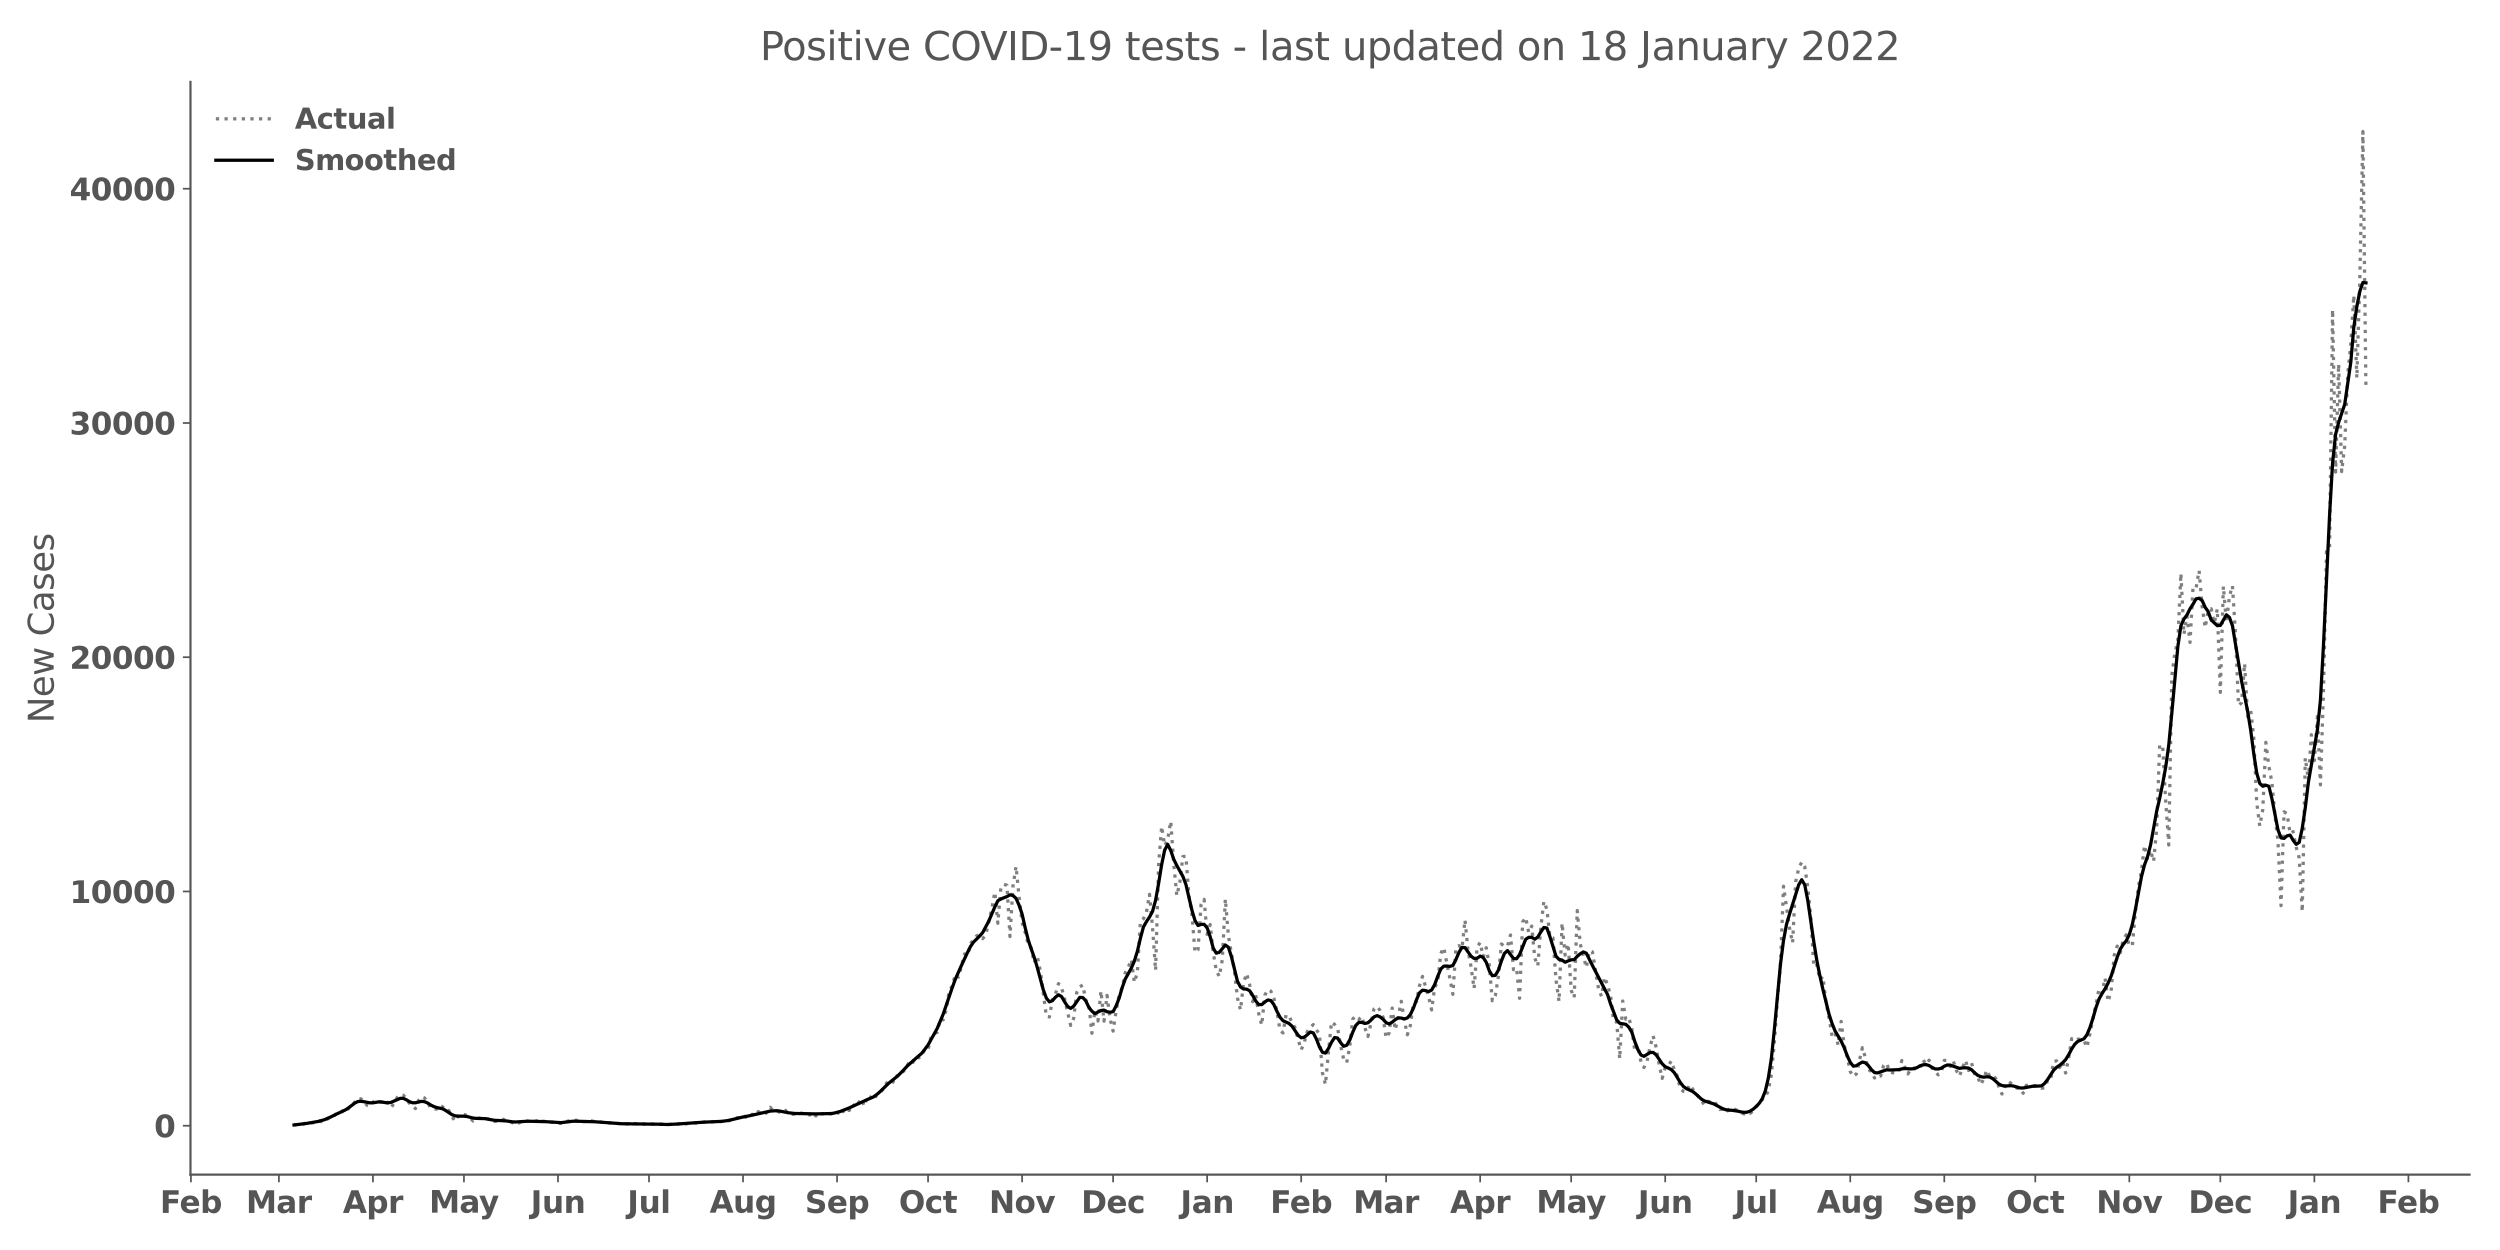 <?xml version="1.0" encoding="utf-8" standalone="no"?>
<!DOCTYPE svg PUBLIC "-//W3C//DTD SVG 1.1//EN"
  "http://www.w3.org/Graphics/SVG/1.1/DTD/svg11.dtd">
<svg xmlns:xlink="http://www.w3.org/1999/xlink" width="1152pt" height="576pt" viewBox="0 0 1152 576" xmlns="http://www.w3.org/2000/svg" version="1.1">
 <defs>
  <style type="text/css">*{stroke-linejoin: round; stroke-linecap: butt}</style>
 </defs>
 <g id="figure_1">
  <g id="patch_1">
   <path d="M 0 576 
L 1152 576 
L 1152 0 
L 0 0 
z
" style="fill: #ffffff"/>
  </g>
  <g id="axes_1">
   <g id="patch_2">
    <path d="M 87.77 541.28 
L 1137.96 541.28 
L 1137.96 37.72 
L 87.77 37.72 
z
" style="fill: #ffffff"/>
   </g>
   <g id="matplotlib.axis_1">
    <g id="xtick_1">
     <g id="line2d_1">
      <defs>
       <path id="m039b959d8a" d="M 0 0 
L 0 3.5 
" style="stroke: #555555; stroke-width: 0.8"/>
      </defs>
      <g>
       <use xlink:href="#m039b959d8a" x="87.98" y="541.28" style="fill: #555555; stroke: #555555; stroke-width: 0.8"/>
      </g>
     </g>
     <g id="text_1">
      <!-- Feb -->
      <g style="fill: #555555" transform="translate(73.719 558.918)scale(0.14 -0.14)">
       <defs>
        <path id="DejaVuSans-Bold-46" d="M 588 4666 
L 3834 4666 
L 3834 3756 
L 1791 3756 
L 1791 2888 
L 3713 2888 
L 3713 1978 
L 1791 1978 
L 1791 0 
L 588 0 
L 588 4666 
z
" transform="scale(0.016)"/>
        <path id="DejaVuSans-Bold-65" d="M 4031 1759 
L 4031 1441 
L 1416 1441 
Q 1456 1047 1700 850 
Q 1944 653 2381 653 
Q 2734 653 3104 758 
Q 3475 863 3866 1075 
L 3866 213 
Q 3469 63 3072 -14 
Q 2675 -91 2278 -91 
Q 1328 -91 801 392 
Q 275 875 275 1747 
Q 275 2603 792 3093 
Q 1309 3584 2216 3584 
Q 3041 3584 3536 3087 
Q 4031 2591 4031 1759 
z
M 2881 2131 
Q 2881 2450 2695 2645 
Q 2509 2841 2209 2841 
Q 1884 2841 1681 2658 
Q 1478 2475 1428 2131 
L 2881 2131 
z
" transform="scale(0.016)"/>
        <path id="DejaVuSans-Bold-62" d="M 2400 722 
Q 2759 722 2948 984 
Q 3138 1247 3138 1747 
Q 3138 2247 2948 2509 
Q 2759 2772 2400 2772 
Q 2041 2772 1848 2508 
Q 1656 2244 1656 1747 
Q 1656 1250 1848 986 
Q 2041 722 2400 722 
z
M 1656 2988 
Q 1888 3294 2169 3439 
Q 2450 3584 2816 3584 
Q 3463 3584 3878 3070 
Q 4294 2556 4294 1747 
Q 4294 938 3878 423 
Q 3463 -91 2816 -91 
Q 2450 -91 2169 54 
Q 1888 200 1656 506 
L 1656 0 
L 538 0 
L 538 4863 
L 1656 4863 
L 1656 2988 
z
" transform="scale(0.016)"/>
       </defs>
       <use xlink:href="#DejaVuSans-Bold-46"/>
       <use xlink:href="#DejaVuSans-Bold-65" x="64.311"/>
       <use xlink:href="#DejaVuSans-Bold-62" x="132.133"/>
      </g>
     </g>
    </g>
    <g id="xtick_2">
     <g id="line2d_2">
      <g>
       <use xlink:href="#m039b959d8a" x="128.517" y="541.28" style="fill: #555555; stroke: #555555; stroke-width: 0.8"/>
      </g>
     </g>
     <g id="text_2">
      <!-- Mar -->
      <g style="fill: #555555" transform="translate(113.375 558.918)scale(0.14 -0.14)">
       <defs>
        <path id="DejaVuSans-Bold-4d" d="M 588 4666 
L 2119 4666 
L 3181 2169 
L 4250 4666 
L 5778 4666 
L 5778 0 
L 4641 0 
L 4641 3413 
L 3566 897 
L 2803 897 
L 1728 3413 
L 1728 0 
L 588 0 
L 588 4666 
z
" transform="scale(0.016)"/>
        <path id="DejaVuSans-Bold-61" d="M 2106 1575 
Q 1756 1575 1579 1456 
Q 1403 1338 1403 1106 
Q 1403 894 1545 773 
Q 1688 653 1941 653 
Q 2256 653 2472 879 
Q 2688 1106 2688 1447 
L 2688 1575 
L 2106 1575 
z
M 3816 1997 
L 3816 0 
L 2688 0 
L 2688 519 
Q 2463 200 2181 54 
Q 1900 -91 1497 -91 
Q 953 -91 614 226 
Q 275 544 275 1050 
Q 275 1666 698 1953 
Q 1122 2241 2028 2241 
L 2688 2241 
L 2688 2328 
Q 2688 2594 2478 2717 
Q 2269 2841 1825 2841 
Q 1466 2841 1156 2769 
Q 847 2697 581 2553 
L 581 3406 
Q 941 3494 1303 3539 
Q 1666 3584 2028 3584 
Q 2975 3584 3395 3211 
Q 3816 2838 3816 1997 
z
" transform="scale(0.016)"/>
        <path id="DejaVuSans-Bold-72" d="M 3138 2547 
Q 2991 2616 2845 2648 
Q 2700 2681 2553 2681 
Q 2122 2681 1889 2404 
Q 1656 2128 1656 1613 
L 1656 0 
L 538 0 
L 538 3500 
L 1656 3500 
L 1656 2925 
Q 1872 3269 2151 3426 
Q 2431 3584 2822 3584 
Q 2878 3584 2943 3579 
Q 3009 3575 3134 3559 
L 3138 2547 
z
" transform="scale(0.016)"/>
       </defs>
       <use xlink:href="#DejaVuSans-Bold-4d"/>
       <use xlink:href="#DejaVuSans-Bold-61" x="99.512"/>
       <use xlink:href="#DejaVuSans-Bold-72" x="166.992"/>
      </g>
     </g>
    </g>
    <g id="xtick_3">
     <g id="line2d_3">
      <g>
       <use xlink:href="#m039b959d8a" x="171.85" y="541.28" style="fill: #555555; stroke: #555555; stroke-width: 0.8"/>
      </g>
     </g>
     <g id="text_3">
      <!-- Apr -->
      <g style="fill: #555555" transform="translate(157.97 558.918)scale(0.14 -0.14)">
       <defs>
        <path id="DejaVuSans-Bold-41" d="M 3419 850 
L 1538 850 
L 1241 0 
L 31 0 
L 1759 4666 
L 3194 4666 
L 4922 0 
L 3713 0 
L 3419 850 
z
M 1838 1716 
L 3116 1716 
L 2478 3572 
L 1838 1716 
z
" transform="scale(0.016)"/>
        <path id="DejaVuSans-Bold-70" d="M 1656 506 
L 1656 -1331 
L 538 -1331 
L 538 3500 
L 1656 3500 
L 1656 2988 
Q 1888 3294 2169 3439 
Q 2450 3584 2816 3584 
Q 3463 3584 3878 3070 
Q 4294 2556 4294 1747 
Q 4294 938 3878 423 
Q 3463 -91 2816 -91 
Q 2450 -91 2169 54 
Q 1888 200 1656 506 
z
M 2400 2772 
Q 2041 2772 1848 2508 
Q 1656 2244 1656 1747 
Q 1656 1250 1848 986 
Q 2041 722 2400 722 
Q 2759 722 2948 984 
Q 3138 1247 3138 1747 
Q 3138 2247 2948 2509 
Q 2759 2772 2400 2772 
z
" transform="scale(0.016)"/>
       </defs>
       <use xlink:href="#DejaVuSans-Bold-41"/>
       <use xlink:href="#DejaVuSans-Bold-70" x="77.393"/>
       <use xlink:href="#DejaVuSans-Bold-72" x="148.975"/>
      </g>
     </g>
    </g>
    <g id="xtick_4">
     <g id="line2d_4">
      <g>
       <use xlink:href="#m039b959d8a" x="213.784" y="541.28" style="fill: #555555; stroke: #555555; stroke-width: 0.8"/>
      </g>
     </g>
     <g id="text_4">
      <!-- May -->
      <g style="fill: #555555" transform="translate(197.75 558.808)scale(0.14 -0.14)">
       <defs>
        <path id="DejaVuSans-Bold-79" d="M 78 3500 
L 1197 3500 
L 2138 1125 
L 2938 3500 
L 4056 3500 
L 2584 -331 
Q 2363 -916 2067 -1148 
Q 1772 -1381 1288 -1381 
L 641 -1381 
L 641 -647 
L 991 -647 
Q 1275 -647 1404 -556 
Q 1534 -466 1606 -231 
L 1638 -134 
L 78 3500 
z
" transform="scale(0.016)"/>
       </defs>
       <use xlink:href="#DejaVuSans-Bold-4d"/>
       <use xlink:href="#DejaVuSans-Bold-61" x="99.512"/>
       <use xlink:href="#DejaVuSans-Bold-79" x="163.867"/>
      </g>
     </g>
    </g>
    <g id="xtick_5">
     <g id="line2d_5">
      <g>
       <use xlink:href="#m039b959d8a" x="257.117" y="541.28" style="fill: #555555; stroke: #555555; stroke-width: 0.8"/>
      </g>
     </g>
     <g id="text_5">
      <!-- Jun -->
      <g style="fill: #555555" transform="translate(244.547 558.918)scale(0.14 -0.14)">
       <defs>
        <path id="DejaVuSans-Bold-4a" d="M 588 4666 
L 1791 4666 
L 1791 453 
Q 1791 -419 1317 -850 
Q 844 -1281 -116 -1281 
L -359 -1281 
L -359 -372 
L -172 -372 
Q 203 -372 395 -162 
Q 588 47 588 453 
L 588 4666 
z
" transform="scale(0.016)"/>
        <path id="DejaVuSans-Bold-75" d="M 500 1363 
L 500 3500 
L 1625 3500 
L 1625 3150 
Q 1625 2866 1622 2436 
Q 1619 2006 1619 1863 
Q 1619 1441 1641 1255 
Q 1663 1069 1716 984 
Q 1784 875 1895 815 
Q 2006 756 2150 756 
Q 2500 756 2700 1025 
Q 2900 1294 2900 1772 
L 2900 3500 
L 4019 3500 
L 4019 0 
L 2900 0 
L 2900 506 
Q 2647 200 2364 54 
Q 2081 -91 1741 -91 
Q 1134 -91 817 281 
Q 500 653 500 1363 
z
" transform="scale(0.016)"/>
        <path id="DejaVuSans-Bold-6e" d="M 4056 2131 
L 4056 0 
L 2931 0 
L 2931 347 
L 2931 1631 
Q 2931 2084 2911 2256 
Q 2891 2428 2841 2509 
Q 2775 2619 2662 2680 
Q 2550 2741 2406 2741 
Q 2056 2741 1856 2470 
Q 1656 2200 1656 1722 
L 1656 0 
L 538 0 
L 538 3500 
L 1656 3500 
L 1656 2988 
Q 1909 3294 2193 3439 
Q 2478 3584 2822 3584 
Q 3428 3584 3742 3212 
Q 4056 2841 4056 2131 
z
" transform="scale(0.016)"/>
       </defs>
       <use xlink:href="#DejaVuSans-Bold-4a"/>
       <use xlink:href="#DejaVuSans-Bold-75" x="37.207"/>
       <use xlink:href="#DejaVuSans-Bold-6e" x="108.398"/>
      </g>
     </g>
    </g>
    <g id="xtick_6">
     <g id="line2d_6">
      <g>
       <use xlink:href="#m039b959d8a" x="299.052" y="541.28" style="fill: #555555; stroke: #555555; stroke-width: 0.8"/>
      </g>
     </g>
     <g id="text_6">
      <!-- Jul -->
      <g style="fill: #555555" transform="translate(289.065 558.918)scale(0.14 -0.14)">
       <defs>
        <path id="DejaVuSans-Bold-6c" d="M 538 4863 
L 1656 4863 
L 1656 0 
L 538 0 
L 538 4863 
z
" transform="scale(0.016)"/>
       </defs>
       <use xlink:href="#DejaVuSans-Bold-4a"/>
       <use xlink:href="#DejaVuSans-Bold-75" x="37.207"/>
       <use xlink:href="#DejaVuSans-Bold-6c" x="108.398"/>
      </g>
     </g>
    </g>
    <g id="xtick_7">
     <g id="line2d_7">
      <g>
       <use xlink:href="#m039b959d8a" x="342.385" y="541.28" style="fill: #555555; stroke: #555555; stroke-width: 0.8"/>
      </g>
     </g>
     <g id="text_7">
      <!-- Aug -->
      <g style="fill: #555555" transform="translate(326.974 558.808)scale(0.14 -0.14)">
       <defs>
        <path id="DejaVuSans-Bold-67" d="M 2919 594 
Q 2688 288 2409 144 
Q 2131 0 1766 0 
Q 1125 0 706 504 
Q 288 1009 288 1791 
Q 288 2575 706 3076 
Q 1125 3578 1766 3578 
Q 2131 3578 2409 3434 
Q 2688 3291 2919 2981 
L 2919 3500 
L 4044 3500 
L 4044 353 
Q 4044 -491 3511 -936 
Q 2978 -1381 1966 -1381 
Q 1638 -1381 1331 -1331 
Q 1025 -1281 716 -1178 
L 716 -306 
Q 1009 -475 1290 -558 
Q 1572 -641 1856 -641 
Q 2406 -641 2662 -400 
Q 2919 -159 2919 353 
L 2919 594 
z
M 2181 2772 
Q 1834 2772 1640 2515 
Q 1447 2259 1447 1791 
Q 1447 1309 1634 1061 
Q 1822 813 2181 813 
Q 2531 813 2725 1069 
Q 2919 1325 2919 1791 
Q 2919 2259 2725 2515 
Q 2531 2772 2181 2772 
z
" transform="scale(0.016)"/>
       </defs>
       <use xlink:href="#DejaVuSans-Bold-41"/>
       <use xlink:href="#DejaVuSans-Bold-75" x="77.393"/>
       <use xlink:href="#DejaVuSans-Bold-67" x="148.584"/>
      </g>
     </g>
    </g>
    <g id="xtick_8">
     <g id="line2d_8">
      <g>
       <use xlink:href="#m039b959d8a" x="385.718" y="541.28" style="fill: #555555; stroke: #555555; stroke-width: 0.8"/>
      </g>
     </g>
     <g id="text_8">
      <!-- Sep -->
      <g style="fill: #555555" transform="translate(370.918 558.918)scale(0.14 -0.14)">
       <defs>
        <path id="DejaVuSans-Bold-53" d="M 3834 4519 
L 3834 3531 
Q 3450 3703 3084 3790 
Q 2719 3878 2394 3878 
Q 1963 3878 1756 3759 
Q 1550 3641 1550 3391 
Q 1550 3203 1689 3098 
Q 1828 2994 2194 2919 
L 2706 2816 
Q 3484 2659 3812 2340 
Q 4141 2022 4141 1434 
Q 4141 663 3683 286 
Q 3225 -91 2284 -91 
Q 1841 -91 1394 -6 
Q 947 78 500 244 
L 500 1259 
Q 947 1022 1364 901 
Q 1781 781 2169 781 
Q 2563 781 2772 912 
Q 2981 1044 2981 1288 
Q 2981 1506 2839 1625 
Q 2697 1744 2272 1838 
L 1806 1941 
Q 1106 2091 782 2419 
Q 459 2747 459 3303 
Q 459 4000 909 4375 
Q 1359 4750 2203 4750 
Q 2588 4750 2994 4692 
Q 3400 4634 3834 4519 
z
" transform="scale(0.016)"/>
       </defs>
       <use xlink:href="#DejaVuSans-Bold-53"/>
       <use xlink:href="#DejaVuSans-Bold-65" x="72.021"/>
       <use xlink:href="#DejaVuSans-Bold-70" x="139.844"/>
      </g>
     </g>
    </g>
    <g id="xtick_9">
     <g id="line2d_9">
      <g>
       <use xlink:href="#m039b959d8a" x="427.652" y="541.28" style="fill: #555555; stroke: #555555; stroke-width: 0.8"/>
      </g>
     </g>
     <g id="text_9">
      <!-- Oct -->
      <g style="fill: #555555" transform="translate(414.206 558.918)scale(0.14 -0.14)">
       <defs>
        <path id="DejaVuSans-Bold-4f" d="M 2719 3878 
Q 2169 3878 1866 3472 
Q 1563 3066 1563 2328 
Q 1563 1594 1866 1187 
Q 2169 781 2719 781 
Q 3272 781 3575 1187 
Q 3878 1594 3878 2328 
Q 3878 3066 3575 3472 
Q 3272 3878 2719 3878 
z
M 2719 4750 
Q 3844 4750 4481 4106 
Q 5119 3463 5119 2328 
Q 5119 1197 4481 553 
Q 3844 -91 2719 -91 
Q 1597 -91 958 553 
Q 319 1197 319 2328 
Q 319 3463 958 4106 
Q 1597 4750 2719 4750 
z
" transform="scale(0.016)"/>
        <path id="DejaVuSans-Bold-63" d="M 3366 3391 
L 3366 2478 
Q 3138 2634 2908 2709 
Q 2678 2784 2431 2784 
Q 1963 2784 1702 2511 
Q 1441 2238 1441 1747 
Q 1441 1256 1702 982 
Q 1963 709 2431 709 
Q 2694 709 2930 787 
Q 3166 866 3366 1019 
L 3366 103 
Q 3103 6 2833 -42 
Q 2563 -91 2291 -91 
Q 1344 -91 809 395 
Q 275 881 275 1747 
Q 275 2613 809 3098 
Q 1344 3584 2291 3584 
Q 2566 3584 2833 3536 
Q 3100 3488 3366 3391 
z
" transform="scale(0.016)"/>
        <path id="DejaVuSans-Bold-74" d="M 1759 4494 
L 1759 3500 
L 2913 3500 
L 2913 2700 
L 1759 2700 
L 1759 1216 
Q 1759 972 1856 886 
Q 1953 800 2241 800 
L 2816 800 
L 2816 0 
L 1856 0 
Q 1194 0 917 276 
Q 641 553 641 1216 
L 641 2700 
L 84 2700 
L 84 3500 
L 641 3500 
L 641 4494 
L 1759 4494 
z
" transform="scale(0.016)"/>
       </defs>
       <use xlink:href="#DejaVuSans-Bold-4f"/>
       <use xlink:href="#DejaVuSans-Bold-63" x="85.01"/>
       <use xlink:href="#DejaVuSans-Bold-74" x="144.287"/>
      </g>
     </g>
    </g>
    <g id="xtick_10">
     <g id="line2d_10">
      <g>
       <use xlink:href="#m039b959d8a" x="470.985" y="541.28" style="fill: #555555; stroke: #555555; stroke-width: 0.8"/>
      </g>
     </g>
     <g id="text_10">
      <!-- Nov -->
      <g style="fill: #555555" transform="translate(455.755 558.918)scale(0.14 -0.14)">
       <defs>
        <path id="DejaVuSans-Bold-4e" d="M 588 4666 
L 1931 4666 
L 3628 1466 
L 3628 4666 
L 4769 4666 
L 4769 0 
L 3425 0 
L 1728 3200 
L 1728 0 
L 588 0 
L 588 4666 
z
" transform="scale(0.016)"/>
        <path id="DejaVuSans-Bold-6f" d="M 2203 2784 
Q 1831 2784 1636 2517 
Q 1441 2250 1441 1747 
Q 1441 1244 1636 976 
Q 1831 709 2203 709 
Q 2569 709 2762 976 
Q 2956 1244 2956 1747 
Q 2956 2250 2762 2517 
Q 2569 2784 2203 2784 
z
M 2203 3584 
Q 3106 3584 3614 3096 
Q 4122 2609 4122 1747 
Q 4122 884 3614 396 
Q 3106 -91 2203 -91 
Q 1297 -91 786 396 
Q 275 884 275 1747 
Q 275 2609 786 3096 
Q 1297 3584 2203 3584 
z
" transform="scale(0.016)"/>
        <path id="DejaVuSans-Bold-76" d="M 97 3500 
L 1216 3500 
L 2088 1081 
L 2956 3500 
L 4078 3500 
L 2700 0 
L 1472 0 
L 97 3500 
z
" transform="scale(0.016)"/>
       </defs>
       <use xlink:href="#DejaVuSans-Bold-4e"/>
       <use xlink:href="#DejaVuSans-Bold-6f" x="83.691"/>
       <use xlink:href="#DejaVuSans-Bold-76" x="152.393"/>
      </g>
     </g>
    </g>
    <g id="xtick_11">
     <g id="line2d_11">
      <g>
       <use xlink:href="#m039b959d8a" x="512.92" y="541.28" style="fill: #555555; stroke: #555555; stroke-width: 0.8"/>
      </g>
     </g>
     <g id="text_11">
      <!-- Dec -->
      <g style="fill: #555555" transform="translate(498.211 558.918)scale(0.14 -0.14)">
       <defs>
        <path id="DejaVuSans-Bold-44" d="M 1791 3756 
L 1791 909 
L 2222 909 
Q 2959 909 3348 1275 
Q 3738 1641 3738 2338 
Q 3738 3031 3350 3393 
Q 2963 3756 2222 3756 
L 1791 3756 
z
M 588 4666 
L 1856 4666 
Q 2919 4666 3439 4514 
Q 3959 4363 4331 4000 
Q 4659 3684 4818 3271 
Q 4978 2859 4978 2338 
Q 4978 1809 4818 1395 
Q 4659 981 4331 666 
Q 3956 303 3431 151 
Q 2906 0 1856 0 
L 588 0 
L 588 4666 
z
" transform="scale(0.016)"/>
       </defs>
       <use xlink:href="#DejaVuSans-Bold-44"/>
       <use xlink:href="#DejaVuSans-Bold-65" x="83.008"/>
       <use xlink:href="#DejaVuSans-Bold-63" x="150.83"/>
      </g>
     </g>
    </g>
    <g id="xtick_12">
     <g id="line2d_12">
      <g>
       <use xlink:href="#m039b959d8a" x="556.253" y="541.28" style="fill: #555555; stroke: #555555; stroke-width: 0.8"/>
      </g>
     </g>
     <g id="text_12">
      <!-- Jan -->
      <g style="fill: #555555" transform="translate(543.942 558.918)scale(0.14 -0.14)">
       <use xlink:href="#DejaVuSans-Bold-4a"/>
       <use xlink:href="#DejaVuSans-Bold-61" x="37.207"/>
       <use xlink:href="#DejaVuSans-Bold-6e" x="104.688"/>
      </g>
     </g>
    </g>
    <g id="xtick_13">
     <g id="line2d_13">
      <g>
       <use xlink:href="#m039b959d8a" x="599.586" y="541.28" style="fill: #555555; stroke: #555555; stroke-width: 0.8"/>
      </g>
     </g>
     <g id="text_13">
      <!-- Feb -->
      <g style="fill: #555555" transform="translate(585.325 558.918)scale(0.14 -0.14)">
       <use xlink:href="#DejaVuSans-Bold-46"/>
       <use xlink:href="#DejaVuSans-Bold-65" x="64.311"/>
       <use xlink:href="#DejaVuSans-Bold-62" x="132.133"/>
      </g>
     </g>
    </g>
    <g id="xtick_14">
     <g id="line2d_14">
      <g>
       <use xlink:href="#m039b959d8a" x="638.725" y="541.28" style="fill: #555555; stroke: #555555; stroke-width: 0.8"/>
      </g>
     </g>
     <g id="text_14">
      <!-- Mar -->
      <g style="fill: #555555" transform="translate(623.583 558.918)scale(0.14 -0.14)">
       <use xlink:href="#DejaVuSans-Bold-4d"/>
       <use xlink:href="#DejaVuSans-Bold-61" x="99.512"/>
       <use xlink:href="#DejaVuSans-Bold-72" x="166.992"/>
      </g>
     </g>
    </g>
    <g id="xtick_15">
     <g id="line2d_15">
      <g>
       <use xlink:href="#m039b959d8a" x="682.058" y="541.28" style="fill: #555555; stroke: #555555; stroke-width: 0.8"/>
      </g>
     </g>
     <g id="text_15">
      <!-- Apr -->
      <g style="fill: #555555" transform="translate(668.178 558.918)scale(0.14 -0.14)">
       <use xlink:href="#DejaVuSans-Bold-41"/>
       <use xlink:href="#DejaVuSans-Bold-70" x="77.393"/>
       <use xlink:href="#DejaVuSans-Bold-72" x="148.975"/>
      </g>
     </g>
    </g>
    <g id="xtick_16">
     <g id="line2d_16">
      <g>
       <use xlink:href="#m039b959d8a" x="723.993" y="541.28" style="fill: #555555; stroke: #555555; stroke-width: 0.8"/>
      </g>
     </g>
     <g id="text_16">
      <!-- May -->
      <g style="fill: #555555" transform="translate(707.958 558.808)scale(0.14 -0.14)">
       <use xlink:href="#DejaVuSans-Bold-4d"/>
       <use xlink:href="#DejaVuSans-Bold-61" x="99.512"/>
       <use xlink:href="#DejaVuSans-Bold-79" x="163.867"/>
      </g>
     </g>
    </g>
    <g id="xtick_17">
     <g id="line2d_17">
      <g>
       <use xlink:href="#m039b959d8a" x="767.325" y="541.28" style="fill: #555555; stroke: #555555; stroke-width: 0.8"/>
      </g>
     </g>
     <g id="text_17">
      <!-- Jun -->
      <g style="fill: #555555" transform="translate(754.755 558.918)scale(0.14 -0.14)">
       <use xlink:href="#DejaVuSans-Bold-4a"/>
       <use xlink:href="#DejaVuSans-Bold-75" x="37.207"/>
       <use xlink:href="#DejaVuSans-Bold-6e" x="108.398"/>
      </g>
     </g>
    </g>
    <g id="xtick_18">
     <g id="line2d_18">
      <g>
       <use xlink:href="#m039b959d8a" x="809.26" y="541.28" style="fill: #555555; stroke: #555555; stroke-width: 0.8"/>
      </g>
     </g>
     <g id="text_18">
      <!-- Jul -->
      <g style="fill: #555555" transform="translate(799.273 558.918)scale(0.14 -0.14)">
       <use xlink:href="#DejaVuSans-Bold-4a"/>
       <use xlink:href="#DejaVuSans-Bold-75" x="37.207"/>
       <use xlink:href="#DejaVuSans-Bold-6c" x="108.398"/>
      </g>
     </g>
    </g>
    <g id="xtick_19">
     <g id="line2d_19">
      <g>
       <use xlink:href="#m039b959d8a" x="852.593" y="541.28" style="fill: #555555; stroke: #555555; stroke-width: 0.8"/>
      </g>
     </g>
     <g id="text_19">
      <!-- Aug -->
      <g style="fill: #555555" transform="translate(837.182 558.808)scale(0.14 -0.14)">
       <use xlink:href="#DejaVuSans-Bold-41"/>
       <use xlink:href="#DejaVuSans-Bold-75" x="77.393"/>
       <use xlink:href="#DejaVuSans-Bold-67" x="148.584"/>
      </g>
     </g>
    </g>
    <g id="xtick_20">
     <g id="line2d_20">
      <g>
       <use xlink:href="#m039b959d8a" x="895.926" y="541.28" style="fill: #555555; stroke: #555555; stroke-width: 0.8"/>
      </g>
     </g>
     <g id="text_20">
      <!-- Sep -->
      <g style="fill: #555555" transform="translate(881.126 558.918)scale(0.14 -0.14)">
       <use xlink:href="#DejaVuSans-Bold-53"/>
       <use xlink:href="#DejaVuSans-Bold-65" x="72.021"/>
       <use xlink:href="#DejaVuSans-Bold-70" x="139.844"/>
      </g>
     </g>
    </g>
    <g id="xtick_21">
     <g id="line2d_21">
      <g>
       <use xlink:href="#m039b959d8a" x="937.861" y="541.28" style="fill: #555555; stroke: #555555; stroke-width: 0.8"/>
      </g>
     </g>
     <g id="text_21">
      <!-- Oct -->
      <g style="fill: #555555" transform="translate(924.414 558.918)scale(0.14 -0.14)">
       <use xlink:href="#DejaVuSans-Bold-4f"/>
       <use xlink:href="#DejaVuSans-Bold-63" x="85.01"/>
       <use xlink:href="#DejaVuSans-Bold-74" x="144.287"/>
      </g>
     </g>
    </g>
    <g id="xtick_22">
     <g id="line2d_22">
      <g>
       <use xlink:href="#m039b959d8a" x="981.193" y="541.28" style="fill: #555555; stroke: #555555; stroke-width: 0.8"/>
      </g>
     </g>
     <g id="text_22">
      <!-- Nov -->
      <g style="fill: #555555" transform="translate(965.963 558.918)scale(0.14 -0.14)">
       <use xlink:href="#DejaVuSans-Bold-4e"/>
       <use xlink:href="#DejaVuSans-Bold-6f" x="83.691"/>
       <use xlink:href="#DejaVuSans-Bold-76" x="152.393"/>
      </g>
     </g>
    </g>
    <g id="xtick_23">
     <g id="line2d_23">
      <g>
       <use xlink:href="#m039b959d8a" x="1023.128" y="541.28" style="fill: #555555; stroke: #555555; stroke-width: 0.8"/>
      </g>
     </g>
     <g id="text_23">
      <!-- Dec -->
      <g style="fill: #555555" transform="translate(1008.419 558.918)scale(0.14 -0.14)">
       <use xlink:href="#DejaVuSans-Bold-44"/>
       <use xlink:href="#DejaVuSans-Bold-65" x="83.008"/>
       <use xlink:href="#DejaVuSans-Bold-63" x="150.83"/>
      </g>
     </g>
    </g>
    <g id="xtick_24">
     <g id="line2d_24">
      <g>
       <use xlink:href="#m039b959d8a" x="1066.461" y="541.28" style="fill: #555555; stroke: #555555; stroke-width: 0.8"/>
      </g>
     </g>
     <g id="text_24">
      <!-- Jan -->
      <g style="fill: #555555" transform="translate(1054.15 558.918)scale(0.14 -0.14)">
       <use xlink:href="#DejaVuSans-Bold-4a"/>
       <use xlink:href="#DejaVuSans-Bold-61" x="37.207"/>
       <use xlink:href="#DejaVuSans-Bold-6e" x="104.688"/>
      </g>
     </g>
    </g>
    <g id="xtick_25">
     <g id="line2d_25">
      <g>
       <use xlink:href="#m039b959d8a" x="1109.794" y="541.28" style="fill: #555555; stroke: #555555; stroke-width: 0.8"/>
      </g>
     </g>
     <g id="text_25">
      <!-- Feb -->
      <g style="fill: #555555" transform="translate(1095.533 558.918)scale(0.14 -0.14)">
       <use xlink:href="#DejaVuSans-Bold-46"/>
       <use xlink:href="#DejaVuSans-Bold-65" x="64.311"/>
       <use xlink:href="#DejaVuSans-Bold-62" x="132.133"/>
      </g>
     </g>
    </g>
   </g>
   <g id="matplotlib.axis_2">
    <g id="ytick_1">
     <g id="line2d_26">
      <defs>
       <path id="m1e65e2fd92" d="M 0 0 
L -3.5 0 
" style="stroke: #555555; stroke-width: 0.8"/>
      </defs>
      <g>
       <use xlink:href="#m1e65e2fd92" x="87.77" y="518.726" style="fill: #555555; stroke: #555555; stroke-width: 0.8"/>
      </g>
     </g>
     <g id="text_26">
      <!-- 0 -->
      <g style="fill: #555555" transform="translate(71.029 524.044)scale(0.14 -0.14)">
       <defs>
        <path id="DejaVuSans-Bold-30" d="M 2944 2338 
Q 2944 3213 2780 3570 
Q 2616 3928 2228 3928 
Q 1841 3928 1675 3570 
Q 1509 3213 1509 2338 
Q 1509 1453 1675 1090 
Q 1841 728 2228 728 
Q 2613 728 2778 1090 
Q 2944 1453 2944 2338 
z
M 4147 2328 
Q 4147 1169 3647 539 
Q 3147 -91 2228 -91 
Q 1306 -91 806 539 
Q 306 1169 306 2328 
Q 306 3491 806 4120 
Q 1306 4750 2228 4750 
Q 3147 4750 3647 4120 
Q 4147 3491 4147 2328 
z
" transform="scale(0.016)"/>
       </defs>
       <use xlink:href="#DejaVuSans-Bold-30"/>
      </g>
     </g>
    </g>
    <g id="ytick_2">
     <g id="line2d_27">
      <g>
       <use xlink:href="#m1e65e2fd92" x="87.77" y="410.789" style="fill: #555555; stroke: #555555; stroke-width: 0.8"/>
      </g>
     </g>
     <g id="text_27">
      <!-- 10000 -->
      <g style="fill: #555555" transform="translate(32.065 416.108)scale(0.14 -0.14)">
       <defs>
        <path id="DejaVuSans-Bold-31" d="M 750 831 
L 1813 831 
L 1813 3847 
L 722 3622 
L 722 4441 
L 1806 4666 
L 2950 4666 
L 2950 831 
L 4013 831 
L 4013 0 
L 750 0 
L 750 831 
z
" transform="scale(0.016)"/>
       </defs>
       <use xlink:href="#DejaVuSans-Bold-31"/>
       <use xlink:href="#DejaVuSans-Bold-30" x="69.58"/>
       <use xlink:href="#DejaVuSans-Bold-30" x="139.16"/>
       <use xlink:href="#DejaVuSans-Bold-30" x="208.74"/>
       <use xlink:href="#DejaVuSans-Bold-30" x="278.32"/>
      </g>
     </g>
    </g>
    <g id="ytick_3">
     <g id="line2d_28">
      <g>
       <use xlink:href="#m1e65e2fd92" x="87.77" y="302.852" style="fill: #555555; stroke: #555555; stroke-width: 0.8"/>
      </g>
     </g>
     <g id="text_28">
      <!-- 20000 -->
      <g style="fill: #555555" transform="translate(32.065 308.171)scale(0.14 -0.14)">
       <defs>
        <path id="DejaVuSans-Bold-32" d="M 1844 884 
L 3897 884 
L 3897 0 
L 506 0 
L 506 884 
L 2209 2388 
Q 2438 2594 2547 2791 
Q 2656 2988 2656 3200 
Q 2656 3528 2436 3728 
Q 2216 3928 1850 3928 
Q 1569 3928 1234 3808 
Q 900 3688 519 3450 
L 519 4475 
Q 925 4609 1322 4679 
Q 1719 4750 2100 4750 
Q 2938 4750 3402 4381 
Q 3866 4013 3866 3353 
Q 3866 2972 3669 2642 
Q 3472 2313 2841 1759 
L 1844 884 
z
" transform="scale(0.016)"/>
       </defs>
       <use xlink:href="#DejaVuSans-Bold-32"/>
       <use xlink:href="#DejaVuSans-Bold-30" x="69.58"/>
       <use xlink:href="#DejaVuSans-Bold-30" x="139.16"/>
       <use xlink:href="#DejaVuSans-Bold-30" x="208.74"/>
       <use xlink:href="#DejaVuSans-Bold-30" x="278.32"/>
      </g>
     </g>
    </g>
    <g id="ytick_4">
     <g id="line2d_29">
      <g>
       <use xlink:href="#m1e65e2fd92" x="87.77" y="194.915" style="fill: #555555; stroke: #555555; stroke-width: 0.8"/>
      </g>
     </g>
     <g id="text_29">
      <!-- 30000 -->
      <g style="fill: #555555" transform="translate(32.065 200.234)scale(0.14 -0.14)">
       <defs>
        <path id="DejaVuSans-Bold-33" d="M 2981 2516 
Q 3453 2394 3698 2092 
Q 3944 1791 3944 1325 
Q 3944 631 3412 270 
Q 2881 -91 1863 -91 
Q 1503 -91 1142 -33 
Q 781 25 428 141 
L 428 1069 
Q 766 900 1098 814 
Q 1431 728 1753 728 
Q 2231 728 2486 893 
Q 2741 1059 2741 1369 
Q 2741 1688 2480 1852 
Q 2219 2016 1709 2016 
L 1228 2016 
L 1228 2791 
L 1734 2791 
Q 2188 2791 2409 2933 
Q 2631 3075 2631 3366 
Q 2631 3634 2415 3781 
Q 2200 3928 1806 3928 
Q 1516 3928 1219 3862 
Q 922 3797 628 3669 
L 628 4550 
Q 984 4650 1334 4700 
Q 1684 4750 2022 4750 
Q 2931 4750 3382 4451 
Q 3834 4153 3834 3553 
Q 3834 3144 3618 2883 
Q 3403 2622 2981 2516 
z
" transform="scale(0.016)"/>
       </defs>
       <use xlink:href="#DejaVuSans-Bold-33"/>
       <use xlink:href="#DejaVuSans-Bold-30" x="69.58"/>
       <use xlink:href="#DejaVuSans-Bold-30" x="139.16"/>
       <use xlink:href="#DejaVuSans-Bold-30" x="208.74"/>
       <use xlink:href="#DejaVuSans-Bold-30" x="278.32"/>
      </g>
     </g>
    </g>
    <g id="ytick_5">
     <g id="line2d_30">
      <g>
       <use xlink:href="#m1e65e2fd92" x="87.77" y="86.978" style="fill: #555555; stroke: #555555; stroke-width: 0.8"/>
      </g>
     </g>
     <g id="text_30">
      <!-- 40000 -->
      <g style="fill: #555555" transform="translate(32.065 92.297)scale(0.14 -0.14)">
       <defs>
        <path id="DejaVuSans-Bold-34" d="M 2356 3675 
L 1038 1722 
L 2356 1722 
L 2356 3675 
z
M 2156 4666 
L 3494 4666 
L 3494 1722 
L 4159 1722 
L 4159 850 
L 3494 850 
L 3494 0 
L 2356 0 
L 2356 850 
L 288 850 
L 288 1881 
L 2156 4666 
z
" transform="scale(0.016)"/>
       </defs>
       <use xlink:href="#DejaVuSans-Bold-34"/>
       <use xlink:href="#DejaVuSans-Bold-30" x="69.58"/>
       <use xlink:href="#DejaVuSans-Bold-30" x="139.16"/>
       <use xlink:href="#DejaVuSans-Bold-30" x="208.74"/>
       <use xlink:href="#DejaVuSans-Bold-30" x="278.32"/>
      </g>
     </g>
    </g>
    <g id="text_31">
     <!-- New Cases -->
     <g style="fill: #555555" transform="translate(24.738 333.239)rotate(-90)scale(0.16 -0.16)">
      <defs>
       <path id="DejaVuSans-4e" d="M 628 4666 
L 1478 4666 
L 3547 763 
L 3547 4666 
L 4159 4666 
L 4159 0 
L 3309 0 
L 1241 3903 
L 1241 0 
L 628 0 
L 628 4666 
z
" transform="scale(0.016)"/>
       <path id="DejaVuSans-65" d="M 3597 1894 
L 3597 1613 
L 953 1613 
Q 991 1019 1311 708 
Q 1631 397 2203 397 
Q 2534 397 2845 478 
Q 3156 559 3463 722 
L 3463 178 
Q 3153 47 2828 -22 
Q 2503 -91 2169 -91 
Q 1331 -91 842 396 
Q 353 884 353 1716 
Q 353 2575 817 3079 
Q 1281 3584 2069 3584 
Q 2775 3584 3186 3129 
Q 3597 2675 3597 1894 
z
M 3022 2063 
Q 3016 2534 2758 2815 
Q 2500 3097 2075 3097 
Q 1594 3097 1305 2825 
Q 1016 2553 972 2059 
L 3022 2063 
z
" transform="scale(0.016)"/>
       <path id="DejaVuSans-77" d="M 269 3500 
L 844 3500 
L 1563 769 
L 2278 3500 
L 2956 3500 
L 3675 769 
L 4391 3500 
L 4966 3500 
L 4050 0 
L 3372 0 
L 2619 2869 
L 1863 0 
L 1184 0 
L 269 3500 
z
" transform="scale(0.016)"/>
       <path id="DejaVuSans-20" transform="scale(0.016)"/>
       <path id="DejaVuSans-43" d="M 4122 4306 
L 4122 3641 
Q 3803 3938 3442 4084 
Q 3081 4231 2675 4231 
Q 1875 4231 1450 3742 
Q 1025 3253 1025 2328 
Q 1025 1406 1450 917 
Q 1875 428 2675 428 
Q 3081 428 3442 575 
Q 3803 722 4122 1019 
L 4122 359 
Q 3791 134 3420 21 
Q 3050 -91 2638 -91 
Q 1578 -91 968 557 
Q 359 1206 359 2328 
Q 359 3453 968 4101 
Q 1578 4750 2638 4750 
Q 3056 4750 3426 4639 
Q 3797 4528 4122 4306 
z
" transform="scale(0.016)"/>
       <path id="DejaVuSans-61" d="M 2194 1759 
Q 1497 1759 1228 1600 
Q 959 1441 959 1056 
Q 959 750 1161 570 
Q 1363 391 1709 391 
Q 2188 391 2477 730 
Q 2766 1069 2766 1631 
L 2766 1759 
L 2194 1759 
z
M 3341 1997 
L 3341 0 
L 2766 0 
L 2766 531 
Q 2569 213 2275 61 
Q 1981 -91 1556 -91 
Q 1019 -91 701 211 
Q 384 513 384 1019 
Q 384 1609 779 1909 
Q 1175 2209 1959 2209 
L 2766 2209 
L 2766 2266 
Q 2766 2663 2505 2880 
Q 2244 3097 1772 3097 
Q 1472 3097 1187 3025 
Q 903 2953 641 2809 
L 641 3341 
Q 956 3463 1253 3523 
Q 1550 3584 1831 3584 
Q 2591 3584 2966 3190 
Q 3341 2797 3341 1997 
z
" transform="scale(0.016)"/>
       <path id="DejaVuSans-73" d="M 2834 3397 
L 2834 2853 
Q 2591 2978 2328 3040 
Q 2066 3103 1784 3103 
Q 1356 3103 1142 2972 
Q 928 2841 928 2578 
Q 928 2378 1081 2264 
Q 1234 2150 1697 2047 
L 1894 2003 
Q 2506 1872 2764 1633 
Q 3022 1394 3022 966 
Q 3022 478 2636 193 
Q 2250 -91 1575 -91 
Q 1294 -91 989 -36 
Q 684 19 347 128 
L 347 722 
Q 666 556 975 473 
Q 1284 391 1588 391 
Q 1994 391 2212 530 
Q 2431 669 2431 922 
Q 2431 1156 2273 1281 
Q 2116 1406 1581 1522 
L 1381 1569 
Q 847 1681 609 1914 
Q 372 2147 372 2553 
Q 372 3047 722 3315 
Q 1072 3584 1716 3584 
Q 2034 3584 2315 3537 
Q 2597 3491 2834 3397 
z
" transform="scale(0.016)"/>
      </defs>
      <use xlink:href="#DejaVuSans-4e"/>
      <use xlink:href="#DejaVuSans-65" x="74.805"/>
      <use xlink:href="#DejaVuSans-77" x="136.328"/>
      <use xlink:href="#DejaVuSans-20" x="218.115"/>
      <use xlink:href="#DejaVuSans-43" x="249.902"/>
      <use xlink:href="#DejaVuSans-61" x="319.727"/>
      <use xlink:href="#DejaVuSans-73" x="381.006"/>
      <use xlink:href="#DejaVuSans-65" x="433.105"/>
      <use xlink:href="#DejaVuSans-73" x="494.629"/>
     </g>
    </g>
   </g>
   <g id="line2d_31">
    <path d="M 135.506 518.294 
L 136.904 518.186 
L 138.302 518.38 
L 139.699 518.067 
L 141.097 517.322 
L 142.495 517.398 
L 143.893 517.355 
L 145.291 517.506 
L 146.689 516.362 
L 148.086 516.858 
L 149.484 515.811 
L 150.882 515.617 
L 153.678 514.451 
L 155.076 512.972 
L 156.473 511.85 
L 157.871 512.195 
L 159.269 512.757 
L 160.667 510.641 
L 162.065 509.626 
L 164.86 506.129 
L 166.258 506.356 
L 167.656 506.939 
L 169.054 509.303 
L 170.452 509.724 
L 171.85 507.845 
L 173.247 507.036 
L 174.645 507.716 
L 176.043 507.91 
L 177.441 506.863 
L 180.236 510.285 
L 181.634 508.374 
L 183.032 505.687 
L 184.43 504.402 
L 185.828 504.683 
L 187.226 506.086 
L 188.623 508.374 
L 190.021 509.421 
L 191.419 510.846 
L 192.817 507.187 
L 194.215 505.406 
L 195.613 505.924 
L 197.01 507.684 
L 198.408 510.652 
L 199.806 510.997 
L 201.204 511.084 
L 202.602 509.292 
L 204 510.037 
L 205.397 511.742 
L 206.795 511.699 
L 208.193 514.354 
L 209.591 516.642 
L 210.989 514.538 
L 212.387 513.253 
L 213.784 513.566 
L 215.182 514.009 
L 216.58 515.077 
L 217.978 516.556 
L 219.376 515.282 
L 220.774 515.282 
L 222.171 514.829 
L 223.569 515.282 
L 224.967 515.617 
L 226.365 516.113 
L 227.763 516.793 
L 229.161 516.621 
L 230.558 516.319 
L 231.956 515.768 
L 233.354 516.545 
L 234.752 516.632 
L 236.15 517.376 
L 237.548 517.128 
L 238.945 517.527 
L 241.741 515.984 
L 243.139 516.739 
L 245.935 516.858 
L 247.332 516.426 
L 248.73 517.333 
L 250.128 516.632 
L 251.526 516.804 
L 252.924 516.804 
L 254.321 517.204 
L 255.719 516.826 
L 257.117 517.603 
L 259.913 517.722 
L 261.311 516.696 
L 262.708 516.383 
L 264.106 516.675 
L 265.504 516.146 
L 266.902 516.934 
L 268.3 516.955 
L 269.698 516.772 
L 271.095 516.977 
L 272.493 516.491 
L 273.891 516.772 
L 275.289 517.171 
L 276.687 517.009 
L 279.482 517.506 
L 280.88 517.387 
L 283.676 517.754 
L 285.074 517.7 
L 286.472 517.992 
L 289.267 517.862 
L 290.665 517.538 
L 294.859 518.013 
L 296.256 517.905 
L 297.654 518.11 
L 301.848 517.905 
L 303.246 518.024 
L 304.643 517.948 
L 306.041 518.283 
L 307.439 518.359 
L 308.837 518.11 
L 311.633 518.024 
L 314.428 517.7 
L 315.826 517.948 
L 317.224 517.668 
L 320.02 517.441 
L 321.417 517.549 
L 322.815 517.16 
L 324.213 517.16 
L 325.611 516.75 
L 327.009 516.901 
L 329.804 516.955 
L 331.202 517.052 
L 333.998 516.426 
L 335.396 516.47 
L 338.191 516.049 
L 339.589 515.045 
L 340.987 515.045 
L 342.385 514.073 
L 343.783 514.851 
L 345.18 514.71 
L 346.578 513.469 
L 347.976 514.106 
L 349.374 512.195 
L 350.772 513.145 
L 352.17 513.501 
L 353.567 512.498 
L 354.965 510.231 
L 356.363 512.033 
L 357.761 511.699 
L 359.159 512.508 
L 360.557 511.958 
L 361.954 511.645 
L 363.352 513.339 
L 364.75 513.48 
L 366.148 513.404 
L 367.546 512.757 
L 368.944 512.994 
L 370.341 512.972 
L 371.739 513.253 
L 373.137 513.814 
L 374.535 512.541 
L 375.933 514.235 
L 377.331 512.552 
L 378.728 513.242 
L 381.524 513.296 
L 382.922 513.264 
L 384.32 513.048 
L 385.718 513.685 
L 387.115 510.954 
L 388.513 512.26 
L 389.911 510.706 
L 391.309 511.72 
L 392.707 508.795 
L 394.105 510.145 
L 396.9 506.421 
L 398.298 509.691 
L 399.696 505.007 
L 401.094 505.536 
L 402.492 506.993 
L 403.889 504.726 
L 405.287 503.873 
L 406.685 502.136 
L 409.481 497.624 
L 410.879 498.304 
L 412.276 498.822 
L 413.674 494.861 
L 415.072 494.58 
L 416.47 493.533 
L 417.868 491.353 
L 419.265 488.892 
L 420.663 489.583 
L 422.061 486.604 
L 423.459 487.413 
L 424.857 486.301 
L 426.255 483.257 
L 427.652 483.614 
L 429.05 477.666 
L 430.448 476.252 
L 431.846 475.734 
L 433.244 469.56 
L 434.642 469.949 
L 436.039 465.059 
L 437.437 456.306 
L 438.835 454.395 
L 440.233 448.804 
L 441.631 450.272 
L 443.029 445.296 
L 444.426 439.586 
L 445.824 440.46 
L 447.222 434.783 
L 448.62 432.916 
L 450.018 431.243 
L 451.416 430.779 
L 452.813 432.527 
L 454.211 430.822 
L 457.007 418.873 
L 458.405 411.091 
L 459.803 425.446 
L 461.2 408.975 
L 462.598 407.518 
L 463.996 407.918 
L 465.394 431.545 
L 466.792 408.144 
L 468.19 399.283 
L 469.587 413.26 
L 470.985 425.047 
L 472.383 429.526 
L 473.781 435.204 
L 475.179 436.693 
L 476.577 443.753 
L 477.974 440.73 
L 479.372 447.314 
L 482.168 468.33 
L 483.566 468.6 
L 484.964 460.623 
L 486.361 458.076 
L 487.759 453.24 
L 489.157 455.075 
L 490.555 460.245 
L 493.35 472.529 
L 494.748 469.258 
L 496.146 457.353 
L 497.544 454.708 
L 498.942 453.92 
L 500.34 460.893 
L 501.737 462.803 
L 503.135 476.123 
L 504.533 465.729 
L 505.931 470.499 
L 507.329 456.651 
L 508.727 470.532 
L 510.124 458.659 
L 511.522 469.377 
L 512.92 475.141 
L 514.318 465.75 
L 515.716 458.346 
L 517.114 455.14 
L 518.511 448.254 
L 519.909 445.749 
L 521.307 442.155 
L 522.705 452.679 
L 524.103 448.092 
L 525.501 424.723 
L 526.898 423.342 
L 528.296 420.266 
L 529.694 412.116 
L 531.092 427.4 
L 532.49 447.163 
L 533.888 398.203 
L 535.285 380.804 
L 536.683 389.676 
L 538.081 386.783 
L 539.479 378.44 
L 540.877 398.311 
L 542.275 412.71 
L 543.672 406.579 
L 545.07 394.663 
L 546.468 394.652 
L 547.866 412.785 
L 549.264 421.528 
L 550.662 438.874 
L 552.059 437.579 
L 553.457 416.736 
L 554.855 414.415 
L 556.253 430.552 
L 557.651 426.019 
L 559.049 438.895 
L 560.446 447.142 
L 561.844 449.981 
L 563.242 442.209 
L 564.64 414.275 
L 566.038 431.167 
L 568.833 447.466 
L 570.231 459.922 
L 571.629 465.383 
L 573.027 452.981 
L 574.425 448.577 
L 575.822 453.694 
L 577.22 461.573 
L 578.618 458.475 
L 580.016 467.089 
L 581.414 472.377 
L 582.812 458.615 
L 584.209 456.068 
L 585.607 456.716 
L 587.005 459.943 
L 588.403 466.042 
L 589.801 474.59 
L 591.199 475.993 
L 592.596 467.725 
L 593.994 468.092 
L 595.392 471.266 
L 596.79 473.694 
L 598.188 479.037 
L 599.586 483.776 
L 600.983 480.43 
L 602.381 475.356 
L 603.779 473.403 
L 605.177 472.129 
L 606.575 474.601 
L 607.973 476.436 
L 609.37 494.364 
L 610.768 499.739 
L 612.166 484.477 
L 613.564 470.942 
L 614.962 472.021 
L 616.36 473.694 
L 617.757 481.757 
L 619.155 488.05 
L 620.553 489.69 
L 621.951 482.372 
L 623.349 469.528 
L 624.747 468.254 
L 626.144 469.733 
L 627.542 468.33 
L 628.94 473.608 
L 630.338 477.612 
L 631.736 471.579 
L 633.134 464.919 
L 634.531 463.796 
L 635.929 465.599 
L 637.327 468.708 
L 638.725 478.26 
L 640.123 475.929 
L 641.521 464.509 
L 642.918 474.558 
L 644.316 468.405 
L 645.714 461.389 
L 647.112 470.068 
L 648.51 476.803 
L 649.908 472.464 
L 651.305 461.972 
L 652.703 461.551 
L 654.101 454.233 
L 655.499 449.916 
L 658.294 459.339 
L 659.692 465.383 
L 661.09 454.956 
L 662.488 452.549 
L 663.886 439.414 
L 665.284 436.672 
L 668.079 450.725 
L 669.477 458.195 
L 670.875 437.168 
L 672.273 435.744 
L 673.671 437.158 
L 675.068 423.935 
L 676.466 438.097 
L 677.864 445.534 
L 679.262 455.528 
L 680.66 436.38 
L 682.058 434.33 
L 683.455 440.86 
L 684.853 436.726 
L 686.251 444.659 
L 687.649 461.152 
L 689.047 458.723 
L 690.445 449.991 
L 691.842 434.956 
L 693.24 436.046 
L 694.638 436.057 
L 696.036 430.843 
L 697.434 446.861 
L 698.832 446.17 
L 700.229 460.008 
L 701.627 424.885 
L 703.025 422.77 
L 704.423 429.645 
L 705.821 426.742 
L 707.219 441.464 
L 708.616 445.102 
L 710.014 427.281 
L 711.412 415.333 
L 712.81 419.046 
L 714.208 431.707 
L 715.606 432.16 
L 717.003 451.524 
L 718.401 461.465 
L 719.799 425.349 
L 721.197 440.115 
L 722.595 434.923 
L 723.993 456.306 
L 725.39 459.781 
L 726.788 419.575 
L 728.186 434.988 
L 730.982 445.836 
L 732.38 438.215 
L 733.777 438.593 
L 736.573 455.464 
L 737.971 459.09 
L 739.369 450.283 
L 740.766 453.834 
L 742.164 458.896 
L 743.562 470.456 
L 744.96 470.974 
L 746.358 487.877 
L 747.756 461.249 
L 749.153 469.636 
L 750.551 468.902 
L 751.949 474.061 
L 753.347 484.477 
L 754.745 481.779 
L 756.143 489.28 
L 757.54 491.914 
L 758.938 489.172 
L 760.336 482.297 
L 761.734 477.299 
L 763.132 482.621 
L 764.53 490.424 
L 765.927 496.922 
L 767.325 491.957 
L 768.723 491.104 
L 770.121 488.924 
L 771.519 492.875 
L 772.917 495.864 
L 774.314 501.801 
L 775.712 502.88 
L 777.11 503.226 
L 778.508 499.826 
L 785.497 509.238 
L 786.895 507.5 
L 788.293 507.673 
L 789.691 507.295 
L 791.088 509.119 
L 792.486 511.256 
L 793.884 511.062 
L 795.282 512.584 
L 796.68 511.192 
L 798.078 511.548 
L 799.475 511.213 
L 800.873 511.753 
L 802.271 512.735 
L 803.669 513.318 
L 805.067 512.605 
L 806.465 513.026 
L 807.862 511.861 
L 809.26 509.853 
L 810.658 508.579 
L 812.056 506.637 
L 813.454 505.773 
L 814.851 502.405 
L 816.249 495.066 
L 817.647 479.857 
L 819.045 460.515 
L 820.443 444.443 
L 821.841 408.371 
L 824.636 427.724 
L 826.034 434.513 
L 827.432 406.417 
L 828.83 400.232 
L 830.228 397.21 
L 831.625 399.455 
L 833.023 408.813 
L 834.421 422.942 
L 835.819 445.587 
L 837.217 444.724 
L 838.615 451.448 
L 840.012 449.97 
L 841.41 461.962 
L 842.808 468.999 
L 844.206 477.343 
L 845.604 475.777 
L 847.002 481.552 
L 848.399 470.672 
L 849.797 481.682 
L 851.195 486.97 
L 852.593 493.76 
L 853.991 496.07 
L 855.389 494.882 
L 858.184 482.772 
L 859.582 487.413 
L 860.98 492.864 
L 862.378 493.824 
L 863.776 496.739 
L 865.173 495.39 
L 866.571 495.854 
L 867.969 491.029 
L 869.367 489.971 
L 870.765 493.857 
L 872.163 494.332 
L 873.56 494.591 
L 874.958 493.857 
L 876.356 488.665 
L 879.152 494.893 
L 880.55 492.389 
L 881.947 492.162 
L 883.345 493.015 
L 884.743 492.173 
L 886.141 488.33 
L 887.539 490.522 
L 888.937 488.525 
L 890.334 492.281 
L 893.13 495.292 
L 894.528 494.181 
L 895.926 488.633 
L 897.323 488.622 
L 898.721 491.417 
L 900.119 489.064 
L 901.517 493.274 
L 902.915 495.908 
L 904.313 492.044 
L 905.71 488.568 
L 907.108 493.285 
L 908.506 489.842 
L 909.904 494.893 
L 911.302 496.113 
L 912.7 499.815 
L 914.097 497.127 
L 915.495 493.091 
L 916.893 496.167 
L 918.291 495.778 
L 919.689 496.987 
L 921.087 500.765 
L 922.484 504.122 
L 923.882 500.776 
L 925.28 498.282 
L 926.678 499.189 
L 928.076 500.452 
L 929.474 501.456 
L 930.871 501.466 
L 932.269 503.765 
L 933.667 500.193 
L 935.065 499.826 
L 936.463 500.365 
L 937.861 500.193 
L 939.258 500.711 
L 940.656 501.434 
L 942.054 501.348 
L 943.452 498.228 
L 944.85 498.174 
L 946.248 489.226 
L 947.645 488.838 
L 949.043 491.925 
L 950.441 489.205 
L 951.839 494.451 
L 953.237 487.607 
L 954.635 478.595 
L 956.032 479.49 
L 957.43 478.843 
L 958.828 478.886 
L 960.226 479.231 
L 961.624 482.588 
L 963.022 476.479 
L 964.419 469.269 
L 965.817 462.847 
L 967.215 455.723 
L 968.613 457.515 
L 970.011 450.693 
L 971.409 461.541 
L 972.806 456.619 
L 974.204 440.342 
L 975.602 435.981 
L 977 438.993 
L 978.398 433.013 
L 979.795 430.746 
L 981.193 435.722 
L 982.591 435.7 
L 983.989 420.006 
L 985.387 408.587 
L 986.785 401.355 
L 988.182 389.525 
L 989.58 396.325 
L 990.978 391.824 
L 992.376 396.93 
L 993.774 382.239 
L 995.172 343.263 
L 996.569 343.868 
L 997.967 369.33 
L 999.365 389.385 
L 1000.763 311.433 
L 1002.161 301.028 
L 1003.559 295.026 
L 1004.956 264.21 
L 1006.354 292.285 
L 1007.752 283.876 
L 1009.15 296.019 
L 1010.548 270.622 
L 1011.946 271 
L 1013.343 262.915 
L 1014.741 279.365 
L 1016.139 289.198 
L 1017.537 281.362 
L 1018.935 280.53 
L 1020.333 287.147 
L 1021.73 280.617 
L 1023.128 319.053 
L 1024.526 270.136 
L 1025.924 286.866 
L 1027.322 274.767 
L 1028.72 269.92 
L 1030.117 292.306 
L 1031.515 325.054 
L 1032.913 323.835 
L 1034.311 305.734 
L 1035.709 330.192 
L 1037.107 327.181 
L 1038.504 339.486 
L 1039.902 369.87 
L 1041.3 380.599 
L 1042.698 373.054 
L 1044.096 342.076 
L 1045.494 353.053 
L 1046.891 360.468 
L 1048.289 375.634 
L 1049.687 387.658 
L 1051.085 417.33 
L 1052.483 374.069 
L 1053.88 374.986 
L 1055.278 384.117 
L 1056.676 383.2 
L 1058.074 390.345 
L 1059.472 395.343 
L 1060.87 420.125 
L 1062.267 349.243 
L 1063.665 359.346 
L 1065.063 338.568 
L 1066.461 350.409 
L 1067.859 330.171 
L 1069.257 361.667 
L 1070.654 318.395 
L 1072.052 254.108 
L 1073.45 253.039 
L 1074.848 142.695 
L 1076.246 217.538 
L 1077.644 167.747 
L 1079.041 217.301 
L 1080.439 205.493 
L 1081.837 172.421 
L 1083.235 158.529 
L 1084.633 136.089 
L 1086.031 174.159 
L 1087.428 127.303 
L 1088.826 60.609 
L 1090.224 179.523 
L 1090.224 179.523 
" clip-path="url(#pcbd4d12fe3)" style="fill: none; stroke-dasharray: 1.5,2.475; stroke-dashoffset: 0; stroke: #000000; stroke-opacity: 0.5; stroke-width: 1.5"/>
   </g>
   <g id="line2d_32">
    <path d="M 135.506 518.391 
L 141.097 517.7 
L 146.689 516.75 
L 149.484 515.962 
L 152.28 514.753 
L 155.076 513.372 
L 159.269 511.386 
L 160.667 510.458 
L 163.463 508.31 
L 164.86 507.608 
L 166.258 507.468 
L 167.656 507.662 
L 170.452 508.191 
L 171.85 508.169 
L 174.645 507.727 
L 176.043 507.802 
L 177.441 508.061 
L 178.839 508.191 
L 180.236 507.953 
L 184.43 506.129 
L 185.828 506.108 
L 187.226 506.777 
L 188.623 507.619 
L 190.021 508.148 
L 191.419 508.158 
L 194.215 507.511 
L 195.613 507.651 
L 197.01 508.256 
L 198.408 509.13 
L 199.806 509.864 
L 201.204 510.339 
L 204 510.943 
L 205.397 511.731 
L 208.193 513.588 
L 209.591 514.149 
L 210.989 514.311 
L 213.784 514.343 
L 215.182 514.494 
L 217.978 515.196 
L 219.376 515.347 
L 223.569 515.477 
L 227.763 516.232 
L 230.558 516.372 
L 233.354 516.534 
L 236.15 516.934 
L 237.548 517.009 
L 240.343 516.837 
L 243.139 516.653 
L 251.526 516.869 
L 258.515 517.312 
L 261.311 516.988 
L 264.106 516.653 
L 266.902 516.696 
L 271.095 516.826 
L 273.891 516.891 
L 286.472 517.819 
L 303.246 518.035 
L 307.439 518.164 
L 311.633 517.981 
L 324.213 517.096 
L 328.407 516.912 
L 332.6 516.718 
L 335.396 516.351 
L 338.191 515.714 
L 342.385 514.71 
L 345.18 514.181 
L 354.965 511.99 
L 357.761 511.807 
L 359.159 511.969 
L 363.352 512.767 
L 366.148 513.08 
L 375.933 513.275 
L 382.922 513.124 
L 384.32 512.929 
L 387.115 512.185 
L 391.309 510.533 
L 399.696 506.658 
L 402.492 505.46 
L 403.889 504.445 
L 405.287 503.28 
L 409.481 499.189 
L 413.674 495.789 
L 416.47 492.972 
L 417.868 491.407 
L 420.663 488.881 
L 424.857 485.243 
L 427.652 481.509 
L 431.846 473.953 
L 434.642 467.261 
L 438.835 455 
L 440.233 451.168 
L 443.029 444.886 
L 445.824 438.895 
L 447.222 436.132 
L 448.62 434.103 
L 451.416 431.34 
L 452.813 429.742 
L 455.609 424.464 
L 458.405 417.945 
L 459.803 415.074 
L 461.2 414.253 
L 463.996 413.142 
L 465.394 412.332 
L 466.792 412.699 
L 468.19 413.973 
L 469.587 417.125 
L 470.985 421.237 
L 472.383 427.443 
L 473.781 433.045 
L 475.179 437.276 
L 476.577 441.151 
L 477.974 445.803 
L 480.77 456.176 
L 482.168 459.932 
L 483.566 461.649 
L 484.964 461.109 
L 486.361 459.501 
L 487.759 458.4 
L 489.157 459.209 
L 490.555 461.616 
L 491.953 463.742 
L 493.35 464.671 
L 494.748 463.635 
L 497.544 459.598 
L 498.942 459.652 
L 500.34 461.206 
L 501.737 464.174 
L 503.135 465.944 
L 504.533 467.045 
L 507.329 465.653 
L 508.727 465.448 
L 510.124 466.193 
L 511.522 466.441 
L 512.92 466.16 
L 514.318 463.483 
L 515.716 459.911 
L 517.114 455.086 
L 518.511 451.146 
L 521.307 446.116 
L 522.705 442.857 
L 524.103 438.367 
L 525.501 432.333 
L 526.898 427.13 
L 528.296 424.659 
L 529.694 422.554 
L 531.092 419.942 
L 532.49 414.847 
L 533.888 407.108 
L 535.285 398.397 
L 536.683 391.716 
L 538.081 389.093 
L 539.479 391.921 
L 540.877 395.98 
L 542.275 398.851 
L 545.07 403.816 
L 546.468 407.572 
L 549.264 419.532 
L 550.662 424.184 
L 552.059 426.483 
L 553.457 425.965 
L 554.855 425.921 
L 556.253 427.551 
L 557.651 431.62 
L 559.049 436.888 
L 560.446 439.23 
L 561.844 438.82 
L 564.64 435.463 
L 566.038 436.478 
L 567.436 440.827 
L 570.231 452.204 
L 571.629 454.795 
L 573.027 455.723 
L 574.425 455.788 
L 575.822 456.511 
L 577.22 458.659 
L 578.618 461.217 
L 580.016 462.911 
L 581.414 462.922 
L 582.812 461.702 
L 584.209 460.796 
L 585.607 461.033 
L 587.005 462.933 
L 588.403 466.009 
L 589.801 468.697 
L 591.199 470.348 
L 593.994 471.622 
L 595.392 472.885 
L 598.188 477.062 
L 599.586 478.206 
L 600.983 477.947 
L 602.381 476.835 
L 603.779 475.551 
L 605.177 475.972 
L 606.575 478.735 
L 607.973 482.351 
L 609.37 484.877 
L 610.768 485.265 
L 612.166 483.15 
L 613.564 480.268 
L 614.962 478.109 
L 616.36 478.314 
L 617.757 480.473 
L 619.155 482.113 
L 620.553 481.671 
L 621.951 479.285 
L 623.349 475.616 
L 624.747 472.518 
L 626.144 471.104 
L 627.542 471.125 
L 628.94 471.611 
L 630.338 471.298 
L 631.736 470.057 
L 633.134 468.6 
L 634.531 468.006 
L 635.929 468.567 
L 637.327 469.679 
L 638.725 471.255 
L 640.123 471.816 
L 641.521 470.996 
L 642.918 469.862 
L 644.316 469.064 
L 645.714 469.129 
L 647.112 469.539 
L 648.51 469.064 
L 649.908 467.488 
L 651.305 464.541 
L 652.703 460.709 
L 654.101 457.493 
L 655.499 456.295 
L 656.897 456.457 
L 658.294 456.921 
L 659.692 456.219 
L 661.09 453.704 
L 662.488 449.948 
L 663.886 446.581 
L 665.284 445.21 
L 666.681 445.156 
L 668.079 445.307 
L 669.477 444.907 
L 670.875 442.198 
L 672.273 438.895 
L 673.671 436.553 
L 675.068 436.683 
L 677.864 440.612 
L 679.262 441.659 
L 680.66 441.572 
L 682.058 440.568 
L 683.455 441.194 
L 684.853 443.429 
L 686.251 447.282 
L 687.649 449.614 
L 689.047 449.43 
L 690.445 447.077 
L 691.842 442.835 
L 693.24 439.338 
L 694.638 438.021 
L 697.434 441.68 
L 698.832 441.788 
L 700.229 439.888 
L 703.025 432.84 
L 704.423 431.923 
L 705.821 431.901 
L 707.219 432.797 
L 708.616 431.793 
L 710.014 429.451 
L 711.412 427.379 
L 712.81 427.659 
L 714.208 431.61 
L 717.003 440.622 
L 718.401 442.09 
L 719.799 442.393 
L 721.197 443.407 
L 722.595 442.781 
L 723.993 442.285 
L 725.39 442.209 
L 726.788 440.666 
L 728.186 439.5 
L 729.584 438.647 
L 730.982 439.241 
L 733.777 444.875 
L 739.369 455.636 
L 740.766 458.302 
L 742.164 462.642 
L 744.96 469.949 
L 746.358 471.536 
L 749.153 472 
L 750.551 473.295 
L 751.949 475.669 
L 753.347 480.041 
L 754.745 483.657 
L 756.143 486.15 
L 757.54 486.755 
L 760.336 485.017 
L 761.734 484.941 
L 763.132 486.042 
L 765.927 490.165 
L 767.325 491.547 
L 768.723 492.13 
L 770.121 492.864 
L 771.519 494.267 
L 774.314 498.854 
L 775.712 500.635 
L 777.11 501.65 
L 779.906 502.902 
L 781.304 503.992 
L 784.099 506.539 
L 785.497 507.338 
L 789.691 508.666 
L 793.884 510.922 
L 795.282 511.375 
L 796.68 511.559 
L 798.078 511.623 
L 800.873 512.033 
L 802.271 512.379 
L 803.669 512.573 
L 805.067 512.487 
L 806.465 512.012 
L 807.862 511.105 
L 809.26 509.896 
L 810.658 508.396 
L 812.056 506.259 
L 813.454 502.729 
L 814.851 496.739 
L 816.249 487.704 
L 817.647 474.191 
L 820.443 444.227 
L 821.841 433.369 
L 823.238 425.889 
L 824.636 421.14 
L 828.83 407.756 
L 830.228 405.37 
L 831.625 407.712 
L 833.023 414.944 
L 835.819 434.125 
L 837.217 442.695 
L 838.615 449.721 
L 840.012 455.96 
L 842.808 467.294 
L 844.206 471.6 
L 845.604 475.065 
L 848.399 479.739 
L 849.797 482.75 
L 851.195 486.485 
L 852.593 489.485 
L 853.991 491.288 
L 855.389 491.094 
L 856.786 490.165 
L 858.184 489.388 
L 859.582 489.744 
L 860.98 491.072 
L 862.378 492.929 
L 863.776 494.245 
L 865.173 494.397 
L 869.367 492.961 
L 870.765 493.069 
L 874.958 492.885 
L 876.356 492.529 
L 877.754 492.389 
L 880.55 492.562 
L 881.947 492.443 
L 883.345 491.957 
L 884.743 491.137 
L 886.141 490.662 
L 887.539 490.576 
L 888.937 491.018 
L 890.334 491.871 
L 891.732 492.562 
L 893.13 492.583 
L 894.528 492.227 
L 895.926 491.32 
L 897.323 490.737 
L 898.721 490.824 
L 902.915 492.313 
L 904.313 492.076 
L 905.71 492.033 
L 907.108 492.162 
L 908.506 492.972 
L 909.904 494.31 
L 911.302 495.487 
L 912.7 496.113 
L 914.097 496.361 
L 915.495 496.167 
L 916.893 496.318 
L 918.291 497.063 
L 921.087 499.534 
L 922.484 500.214 
L 923.882 500.441 
L 926.678 500.268 
L 928.076 500.506 
L 930.871 501.326 
L 932.269 501.358 
L 936.463 500.571 
L 940.656 500.398 
L 942.054 499.34 
L 943.452 497.57 
L 946.248 493.242 
L 947.645 491.828 
L 949.043 490.932 
L 950.441 489.723 
L 951.839 488.287 
L 953.237 486.031 
L 954.635 483.355 
L 956.032 481.217 
L 957.43 479.868 
L 960.226 478.713 
L 961.624 476.9 
L 963.022 473.554 
L 964.419 469.269 
L 965.817 464.336 
L 967.215 460.407 
L 968.613 457.86 
L 970.011 455.626 
L 971.409 453.024 
L 972.806 449.797 
L 975.602 441.13 
L 977 437.384 
L 978.398 435.172 
L 979.795 433.466 
L 981.193 430.681 
L 982.591 425.911 
L 983.989 419.057 
L 986.785 403.999 
L 988.182 398.538 
L 989.58 394.782 
L 990.978 389.363 
L 993.774 373.917 
L 995.172 367.905 
L 996.569 361.051 
L 997.967 353.409 
L 999.365 343.285 
L 1000.763 328.713 
L 1003.559 297.919 
L 1004.956 288.388 
L 1006.354 285.269 
L 1007.752 283.358 
L 1009.15 280.541 
L 1010.548 278.393 
L 1011.946 275.943 
L 1013.343 275.662 
L 1014.741 276.742 
L 1016.139 279.829 
L 1017.537 281.847 
L 1018.935 285.722 
L 1021.73 288.302 
L 1023.128 288.183 
L 1025.924 283.304 
L 1027.322 284.481 
L 1028.72 288.356 
L 1032.913 313.764 
L 1035.709 327.764 
L 1037.107 336.399 
L 1038.504 347.095 
L 1039.902 356.205 
L 1041.3 360.997 
L 1042.698 362.303 
L 1044.096 361.839 
L 1045.494 362.314 
L 1046.891 367.97 
L 1049.687 382.358 
L 1051.085 386.082 
L 1052.483 386.341 
L 1053.88 385.143 
L 1055.278 384.819 
L 1056.676 387.204 
L 1058.074 389.061 
L 1059.472 388.165 
L 1060.87 381.7 
L 1062.267 372.298 
L 1063.665 360.728 
L 1067.859 336.301 
L 1069.257 322.593 
L 1070.654 297.282 
L 1073.45 237.744 
L 1074.848 213.458 
L 1076.246 200.107 
L 1077.644 194.667 
L 1080.439 186.312 
L 1083.235 167.035 
L 1084.633 150.812 
L 1086.031 141.281 
L 1087.428 134.19 
L 1088.826 130.185 
L 1090.224 130.347 
L 1090.224 130.347 
" clip-path="url(#pcbd4d12fe3)" style="fill: none; stroke: #000000; stroke-width: 1.5; stroke-linecap: square"/>
   </g>
   <g id="patch_3">
    <path d="M 87.77 541.28 
L 87.77 37.72 
" style="fill: none; stroke: #555555; stroke-linejoin: miter; stroke-linecap: square"/>
   </g>
   <g id="patch_4">
    <path d="M 87.77 541.28 
L 1137.96 541.28 
" style="fill: none; stroke: #555555; stroke-linejoin: miter; stroke-linecap: square"/>
   </g>
   <g id="text_32">
    <!-- Positive COVID-19 tests - last updated on 18 January 2022 -->
    <g style="fill: #555555" transform="translate(350.215 27.72)scale(0.18 -0.18)">
     <defs>
      <path id="DejaVuSans-50" d="M 1259 4147 
L 1259 2394 
L 2053 2394 
Q 2494 2394 2734 2622 
Q 2975 2850 2975 3272 
Q 2975 3691 2734 3919 
Q 2494 4147 2053 4147 
L 1259 4147 
z
M 628 4666 
L 2053 4666 
Q 2838 4666 3239 4311 
Q 3641 3956 3641 3272 
Q 3641 2581 3239 2228 
Q 2838 1875 2053 1875 
L 1259 1875 
L 1259 0 
L 628 0 
L 628 4666 
z
" transform="scale(0.016)"/>
      <path id="DejaVuSans-6f" d="M 1959 3097 
Q 1497 3097 1228 2736 
Q 959 2375 959 1747 
Q 959 1119 1226 758 
Q 1494 397 1959 397 
Q 2419 397 2687 759 
Q 2956 1122 2956 1747 
Q 2956 2369 2687 2733 
Q 2419 3097 1959 3097 
z
M 1959 3584 
Q 2709 3584 3137 3096 
Q 3566 2609 3566 1747 
Q 3566 888 3137 398 
Q 2709 -91 1959 -91 
Q 1206 -91 779 398 
Q 353 888 353 1747 
Q 353 2609 779 3096 
Q 1206 3584 1959 3584 
z
" transform="scale(0.016)"/>
      <path id="DejaVuSans-69" d="M 603 3500 
L 1178 3500 
L 1178 0 
L 603 0 
L 603 3500 
z
M 603 4863 
L 1178 4863 
L 1178 4134 
L 603 4134 
L 603 4863 
z
" transform="scale(0.016)"/>
      <path id="DejaVuSans-74" d="M 1172 4494 
L 1172 3500 
L 2356 3500 
L 2356 3053 
L 1172 3053 
L 1172 1153 
Q 1172 725 1289 603 
Q 1406 481 1766 481 
L 2356 481 
L 2356 0 
L 1766 0 
Q 1100 0 847 248 
Q 594 497 594 1153 
L 594 3053 
L 172 3053 
L 172 3500 
L 594 3500 
L 594 4494 
L 1172 4494 
z
" transform="scale(0.016)"/>
      <path id="DejaVuSans-76" d="M 191 3500 
L 800 3500 
L 1894 563 
L 2988 3500 
L 3597 3500 
L 2284 0 
L 1503 0 
L 191 3500 
z
" transform="scale(0.016)"/>
      <path id="DejaVuSans-4f" d="M 2522 4238 
Q 1834 4238 1429 3725 
Q 1025 3213 1025 2328 
Q 1025 1447 1429 934 
Q 1834 422 2522 422 
Q 3209 422 3611 934 
Q 4013 1447 4013 2328 
Q 4013 3213 3611 3725 
Q 3209 4238 2522 4238 
z
M 2522 4750 
Q 3503 4750 4090 4092 
Q 4678 3434 4678 2328 
Q 4678 1225 4090 567 
Q 3503 -91 2522 -91 
Q 1538 -91 948 565 
Q 359 1222 359 2328 
Q 359 3434 948 4092 
Q 1538 4750 2522 4750 
z
" transform="scale(0.016)"/>
      <path id="DejaVuSans-56" d="M 1831 0 
L 50 4666 
L 709 4666 
L 2188 738 
L 3669 4666 
L 4325 4666 
L 2547 0 
L 1831 0 
z
" transform="scale(0.016)"/>
      <path id="DejaVuSans-49" d="M 628 4666 
L 1259 4666 
L 1259 0 
L 628 0 
L 628 4666 
z
" transform="scale(0.016)"/>
      <path id="DejaVuSans-44" d="M 1259 4147 
L 1259 519 
L 2022 519 
Q 2988 519 3436 956 
Q 3884 1394 3884 2338 
Q 3884 3275 3436 3711 
Q 2988 4147 2022 4147 
L 1259 4147 
z
M 628 4666 
L 1925 4666 
Q 3281 4666 3915 4102 
Q 4550 3538 4550 2338 
Q 4550 1131 3912 565 
Q 3275 0 1925 0 
L 628 0 
L 628 4666 
z
" transform="scale(0.016)"/>
      <path id="DejaVuSans-2d" d="M 313 2009 
L 1997 2009 
L 1997 1497 
L 313 1497 
L 313 2009 
z
" transform="scale(0.016)"/>
      <path id="DejaVuSans-31" d="M 794 531 
L 1825 531 
L 1825 4091 
L 703 3866 
L 703 4441 
L 1819 4666 
L 2450 4666 
L 2450 531 
L 3481 531 
L 3481 0 
L 794 0 
L 794 531 
z
" transform="scale(0.016)"/>
      <path id="DejaVuSans-39" d="M 703 97 
L 703 672 
Q 941 559 1184 500 
Q 1428 441 1663 441 
Q 2288 441 2617 861 
Q 2947 1281 2994 2138 
Q 2813 1869 2534 1725 
Q 2256 1581 1919 1581 
Q 1219 1581 811 2004 
Q 403 2428 403 3163 
Q 403 3881 828 4315 
Q 1253 4750 1959 4750 
Q 2769 4750 3195 4129 
Q 3622 3509 3622 2328 
Q 3622 1225 3098 567 
Q 2575 -91 1691 -91 
Q 1453 -91 1209 -44 
Q 966 3 703 97 
z
M 1959 2075 
Q 2384 2075 2632 2365 
Q 2881 2656 2881 3163 
Q 2881 3666 2632 3958 
Q 2384 4250 1959 4250 
Q 1534 4250 1286 3958 
Q 1038 3666 1038 3163 
Q 1038 2656 1286 2365 
Q 1534 2075 1959 2075 
z
" transform="scale(0.016)"/>
      <path id="DejaVuSans-6c" d="M 603 4863 
L 1178 4863 
L 1178 0 
L 603 0 
L 603 4863 
z
" transform="scale(0.016)"/>
      <path id="DejaVuSans-75" d="M 544 1381 
L 544 3500 
L 1119 3500 
L 1119 1403 
Q 1119 906 1312 657 
Q 1506 409 1894 409 
Q 2359 409 2629 706 
Q 2900 1003 2900 1516 
L 2900 3500 
L 3475 3500 
L 3475 0 
L 2900 0 
L 2900 538 
Q 2691 219 2414 64 
Q 2138 -91 1772 -91 
Q 1169 -91 856 284 
Q 544 659 544 1381 
z
M 1991 3584 
L 1991 3584 
z
" transform="scale(0.016)"/>
      <path id="DejaVuSans-70" d="M 1159 525 
L 1159 -1331 
L 581 -1331 
L 581 3500 
L 1159 3500 
L 1159 2969 
Q 1341 3281 1617 3432 
Q 1894 3584 2278 3584 
Q 2916 3584 3314 3078 
Q 3713 2572 3713 1747 
Q 3713 922 3314 415 
Q 2916 -91 2278 -91 
Q 1894 -91 1617 61 
Q 1341 213 1159 525 
z
M 3116 1747 
Q 3116 2381 2855 2742 
Q 2594 3103 2138 3103 
Q 1681 3103 1420 2742 
Q 1159 2381 1159 1747 
Q 1159 1113 1420 752 
Q 1681 391 2138 391 
Q 2594 391 2855 752 
Q 3116 1113 3116 1747 
z
" transform="scale(0.016)"/>
      <path id="DejaVuSans-64" d="M 2906 2969 
L 2906 4863 
L 3481 4863 
L 3481 0 
L 2906 0 
L 2906 525 
Q 2725 213 2448 61 
Q 2172 -91 1784 -91 
Q 1150 -91 751 415 
Q 353 922 353 1747 
Q 353 2572 751 3078 
Q 1150 3584 1784 3584 
Q 2172 3584 2448 3432 
Q 2725 3281 2906 2969 
z
M 947 1747 
Q 947 1113 1208 752 
Q 1469 391 1925 391 
Q 2381 391 2643 752 
Q 2906 1113 2906 1747 
Q 2906 2381 2643 2742 
Q 2381 3103 1925 3103 
Q 1469 3103 1208 2742 
Q 947 2381 947 1747 
z
" transform="scale(0.016)"/>
      <path id="DejaVuSans-6e" d="M 3513 2113 
L 3513 0 
L 2938 0 
L 2938 2094 
Q 2938 2591 2744 2837 
Q 2550 3084 2163 3084 
Q 1697 3084 1428 2787 
Q 1159 2491 1159 1978 
L 1159 0 
L 581 0 
L 581 3500 
L 1159 3500 
L 1159 2956 
Q 1366 3272 1645 3428 
Q 1925 3584 2291 3584 
Q 2894 3584 3203 3211 
Q 3513 2838 3513 2113 
z
" transform="scale(0.016)"/>
      <path id="DejaVuSans-38" d="M 2034 2216 
Q 1584 2216 1326 1975 
Q 1069 1734 1069 1313 
Q 1069 891 1326 650 
Q 1584 409 2034 409 
Q 2484 409 2743 651 
Q 3003 894 3003 1313 
Q 3003 1734 2745 1975 
Q 2488 2216 2034 2216 
z
M 1403 2484 
Q 997 2584 770 2862 
Q 544 3141 544 3541 
Q 544 4100 942 4425 
Q 1341 4750 2034 4750 
Q 2731 4750 3128 4425 
Q 3525 4100 3525 3541 
Q 3525 3141 3298 2862 
Q 3072 2584 2669 2484 
Q 3125 2378 3379 2068 
Q 3634 1759 3634 1313 
Q 3634 634 3220 271 
Q 2806 -91 2034 -91 
Q 1263 -91 848 271 
Q 434 634 434 1313 
Q 434 1759 690 2068 
Q 947 2378 1403 2484 
z
M 1172 3481 
Q 1172 3119 1398 2916 
Q 1625 2713 2034 2713 
Q 2441 2713 2670 2916 
Q 2900 3119 2900 3481 
Q 2900 3844 2670 4047 
Q 2441 4250 2034 4250 
Q 1625 4250 1398 4047 
Q 1172 3844 1172 3481 
z
" transform="scale(0.016)"/>
      <path id="DejaVuSans-4a" d="M 628 4666 
L 1259 4666 
L 1259 325 
Q 1259 -519 939 -900 
Q 619 -1281 -91 -1281 
L -331 -1281 
L -331 -750 
L -134 -750 
Q 284 -750 456 -515 
Q 628 -281 628 325 
L 628 4666 
z
" transform="scale(0.016)"/>
      <path id="DejaVuSans-72" d="M 2631 2963 
Q 2534 3019 2420 3045 
Q 2306 3072 2169 3072 
Q 1681 3072 1420 2755 
Q 1159 2438 1159 1844 
L 1159 0 
L 581 0 
L 581 3500 
L 1159 3500 
L 1159 2956 
Q 1341 3275 1631 3429 
Q 1922 3584 2338 3584 
Q 2397 3584 2469 3576 
Q 2541 3569 2628 3553 
L 2631 2963 
z
" transform="scale(0.016)"/>
      <path id="DejaVuSans-79" d="M 2059 -325 
Q 1816 -950 1584 -1140 
Q 1353 -1331 966 -1331 
L 506 -1331 
L 506 -850 
L 844 -850 
Q 1081 -850 1212 -737 
Q 1344 -625 1503 -206 
L 1606 56 
L 191 3500 
L 800 3500 
L 1894 763 
L 2988 3500 
L 3597 3500 
L 2059 -325 
z
" transform="scale(0.016)"/>
      <path id="DejaVuSans-32" d="M 1228 531 
L 3431 531 
L 3431 0 
L 469 0 
L 469 531 
Q 828 903 1448 1529 
Q 2069 2156 2228 2338 
Q 2531 2678 2651 2914 
Q 2772 3150 2772 3378 
Q 2772 3750 2511 3984 
Q 2250 4219 1831 4219 
Q 1534 4219 1204 4116 
Q 875 4013 500 3803 
L 500 4441 
Q 881 4594 1212 4672 
Q 1544 4750 1819 4750 
Q 2544 4750 2975 4387 
Q 3406 4025 3406 3419 
Q 3406 3131 3298 2873 
Q 3191 2616 2906 2266 
Q 2828 2175 2409 1742 
Q 1991 1309 1228 531 
z
" transform="scale(0.016)"/>
      <path id="DejaVuSans-30" d="M 2034 4250 
Q 1547 4250 1301 3770 
Q 1056 3291 1056 2328 
Q 1056 1369 1301 889 
Q 1547 409 2034 409 
Q 2525 409 2770 889 
Q 3016 1369 3016 2328 
Q 3016 3291 2770 3770 
Q 2525 4250 2034 4250 
z
M 2034 4750 
Q 2819 4750 3233 4129 
Q 3647 3509 3647 2328 
Q 3647 1150 3233 529 
Q 2819 -91 2034 -91 
Q 1250 -91 836 529 
Q 422 1150 422 2328 
Q 422 3509 836 4129 
Q 1250 4750 2034 4750 
z
" transform="scale(0.016)"/>
     </defs>
     <use xlink:href="#DejaVuSans-50"/>
     <use xlink:href="#DejaVuSans-6f" x="56.678"/>
     <use xlink:href="#DejaVuSans-73" x="117.859"/>
     <use xlink:href="#DejaVuSans-69" x="169.959"/>
     <use xlink:href="#DejaVuSans-74" x="197.742"/>
     <use xlink:href="#DejaVuSans-69" x="236.951"/>
     <use xlink:href="#DejaVuSans-76" x="264.734"/>
     <use xlink:href="#DejaVuSans-65" x="323.914"/>
     <use xlink:href="#DejaVuSans-20" x="385.438"/>
     <use xlink:href="#DejaVuSans-43" x="417.225"/>
     <use xlink:href="#DejaVuSans-4f" x="487.049"/>
     <use xlink:href="#DejaVuSans-56" x="564.01"/>
     <use xlink:href="#DejaVuSans-49" x="632.418"/>
     <use xlink:href="#DejaVuSans-44" x="661.91"/>
     <use xlink:href="#DejaVuSans-2d" x="738.912"/>
     <use xlink:href="#DejaVuSans-31" x="774.996"/>
     <use xlink:href="#DejaVuSans-39" x="838.619"/>
     <use xlink:href="#DejaVuSans-20" x="902.242"/>
     <use xlink:href="#DejaVuSans-74" x="934.029"/>
     <use xlink:href="#DejaVuSans-65" x="973.238"/>
     <use xlink:href="#DejaVuSans-73" x="1034.762"/>
     <use xlink:href="#DejaVuSans-74" x="1086.861"/>
     <use xlink:href="#DejaVuSans-73" x="1126.07"/>
     <use xlink:href="#DejaVuSans-20" x="1178.17"/>
     <use xlink:href="#DejaVuSans-2d" x="1209.957"/>
     <use xlink:href="#DejaVuSans-20" x="1246.041"/>
     <use xlink:href="#DejaVuSans-6c" x="1277.828"/>
     <use xlink:href="#DejaVuSans-61" x="1305.611"/>
     <use xlink:href="#DejaVuSans-73" x="1366.891"/>
     <use xlink:href="#DejaVuSans-74" x="1418.99"/>
     <use xlink:href="#DejaVuSans-20" x="1458.199"/>
     <use xlink:href="#DejaVuSans-75" x="1489.986"/>
     <use xlink:href="#DejaVuSans-70" x="1553.365"/>
     <use xlink:href="#DejaVuSans-64" x="1616.842"/>
     <use xlink:href="#DejaVuSans-61" x="1680.318"/>
     <use xlink:href="#DejaVuSans-74" x="1741.598"/>
     <use xlink:href="#DejaVuSans-65" x="1780.807"/>
     <use xlink:href="#DejaVuSans-64" x="1842.33"/>
     <use xlink:href="#DejaVuSans-20" x="1905.807"/>
     <use xlink:href="#DejaVuSans-6f" x="1937.594"/>
     <use xlink:href="#DejaVuSans-6e" x="1998.775"/>
     <use xlink:href="#DejaVuSans-20" x="2062.154"/>
     <use xlink:href="#DejaVuSans-31" x="2093.941"/>
     <use xlink:href="#DejaVuSans-38" x="2157.564"/>
     <use xlink:href="#DejaVuSans-20" x="2221.188"/>
     <use xlink:href="#DejaVuSans-4a" x="2252.975"/>
     <use xlink:href="#DejaVuSans-61" x="2282.467"/>
     <use xlink:href="#DejaVuSans-6e" x="2343.746"/>
     <use xlink:href="#DejaVuSans-75" x="2407.125"/>
     <use xlink:href="#DejaVuSans-61" x="2470.504"/>
     <use xlink:href="#DejaVuSans-72" x="2531.783"/>
     <use xlink:href="#DejaVuSans-79" x="2572.896"/>
     <use xlink:href="#DejaVuSans-20" x="2632.076"/>
     <use xlink:href="#DejaVuSans-32" x="2663.863"/>
     <use xlink:href="#DejaVuSans-30" x="2727.486"/>
     <use xlink:href="#DejaVuSans-32" x="2791.109"/>
     <use xlink:href="#DejaVuSans-32" x="2854.732"/>
    </g>
   </g>
   <g id="legend_1">
    <g id="line2d_33">
     <path d="M 99.47 54.748 
L 112.47 54.748 
L 125.47 54.748 
" style="fill: none; stroke-dasharray: 1.5,2.475; stroke-dashoffset: 0; stroke: #000000; stroke-opacity: 0.5; stroke-width: 1.5"/>
    </g>
    <g id="text_33">
     <!-- Actual -->
     <g style="fill: #555555" transform="translate(135.87 59.298)scale(0.13 -0.13)">
      <use xlink:href="#DejaVuSans-Bold-41"/>
      <use xlink:href="#DejaVuSans-Bold-63" x="77.393"/>
      <use xlink:href="#DejaVuSans-Bold-74" x="136.67"/>
      <use xlink:href="#DejaVuSans-Bold-75" x="184.473"/>
      <use xlink:href="#DejaVuSans-Bold-61" x="255.664"/>
      <use xlink:href="#DejaVuSans-Bold-6c" x="323.145"/>
     </g>
    </g>
    <g id="line2d_34">
     <path d="M 99.47 73.83 
L 112.47 73.83 
L 125.47 73.83 
" style="fill: none; stroke: #000000; stroke-width: 1.5; stroke-linecap: square"/>
    </g>
    <g id="text_34">
     <!-- Smoothed -->
     <g style="fill: #555555" transform="translate(135.87 78.38)scale(0.13 -0.13)">
      <defs>
       <path id="DejaVuSans-Bold-6d" d="M 3781 2919 
Q 3994 3244 4286 3414 
Q 4578 3584 4928 3584 
Q 5531 3584 5847 3212 
Q 6163 2841 6163 2131 
L 6163 0 
L 5038 0 
L 5038 1825 
Q 5041 1866 5042 1909 
Q 5044 1953 5044 2034 
Q 5044 2406 4934 2573 
Q 4825 2741 4581 2741 
Q 4263 2741 4089 2478 
Q 3916 2216 3909 1719 
L 3909 0 
L 2784 0 
L 2784 1825 
Q 2784 2406 2684 2573 
Q 2584 2741 2328 2741 
Q 2006 2741 1831 2477 
Q 1656 2213 1656 1722 
L 1656 0 
L 531 0 
L 531 3500 
L 1656 3500 
L 1656 2988 
Q 1863 3284 2130 3434 
Q 2397 3584 2719 3584 
Q 3081 3584 3359 3409 
Q 3638 3234 3781 2919 
z
" transform="scale(0.016)"/>
       <path id="DejaVuSans-Bold-68" d="M 4056 2131 
L 4056 0 
L 2931 0 
L 2931 347 
L 2931 1625 
Q 2931 2084 2911 2256 
Q 2891 2428 2841 2509 
Q 2775 2619 2662 2680 
Q 2550 2741 2406 2741 
Q 2056 2741 1856 2470 
Q 1656 2200 1656 1722 
L 1656 0 
L 538 0 
L 538 4863 
L 1656 4863 
L 1656 2988 
Q 1909 3294 2193 3439 
Q 2478 3584 2822 3584 
Q 3428 3584 3742 3212 
Q 4056 2841 4056 2131 
z
" transform="scale(0.016)"/>
       <path id="DejaVuSans-Bold-64" d="M 2919 2988 
L 2919 4863 
L 4044 4863 
L 4044 0 
L 2919 0 
L 2919 506 
Q 2688 197 2409 53 
Q 2131 -91 1766 -91 
Q 1119 -91 703 423 
Q 288 938 288 1747 
Q 288 2556 703 3070 
Q 1119 3584 1766 3584 
Q 2128 3584 2408 3439 
Q 2688 3294 2919 2988 
z
M 2181 722 
Q 2541 722 2730 984 
Q 2919 1247 2919 1747 
Q 2919 2247 2730 2509 
Q 2541 2772 2181 2772 
Q 1825 2772 1636 2509 
Q 1447 2247 1447 1747 
Q 1447 1247 1636 984 
Q 1825 722 2181 722 
z
" transform="scale(0.016)"/>
      </defs>
      <use xlink:href="#DejaVuSans-Bold-53"/>
      <use xlink:href="#DejaVuSans-Bold-6d" x="72.021"/>
      <use xlink:href="#DejaVuSans-Bold-6f" x="176.221"/>
      <use xlink:href="#DejaVuSans-Bold-6f" x="244.922"/>
      <use xlink:href="#DejaVuSans-Bold-74" x="313.623"/>
      <use xlink:href="#DejaVuSans-Bold-68" x="361.426"/>
      <use xlink:href="#DejaVuSans-Bold-65" x="432.617"/>
      <use xlink:href="#DejaVuSans-Bold-64" x="500.439"/>
     </g>
    </g>
   </g>
  </g>
 </g>
 <defs>
  <clipPath id="pcbd4d12fe3">
   <rect x="87.77" y="37.72" width="1050.19" height="503.56"/>
  </clipPath>
 </defs>
</svg>
